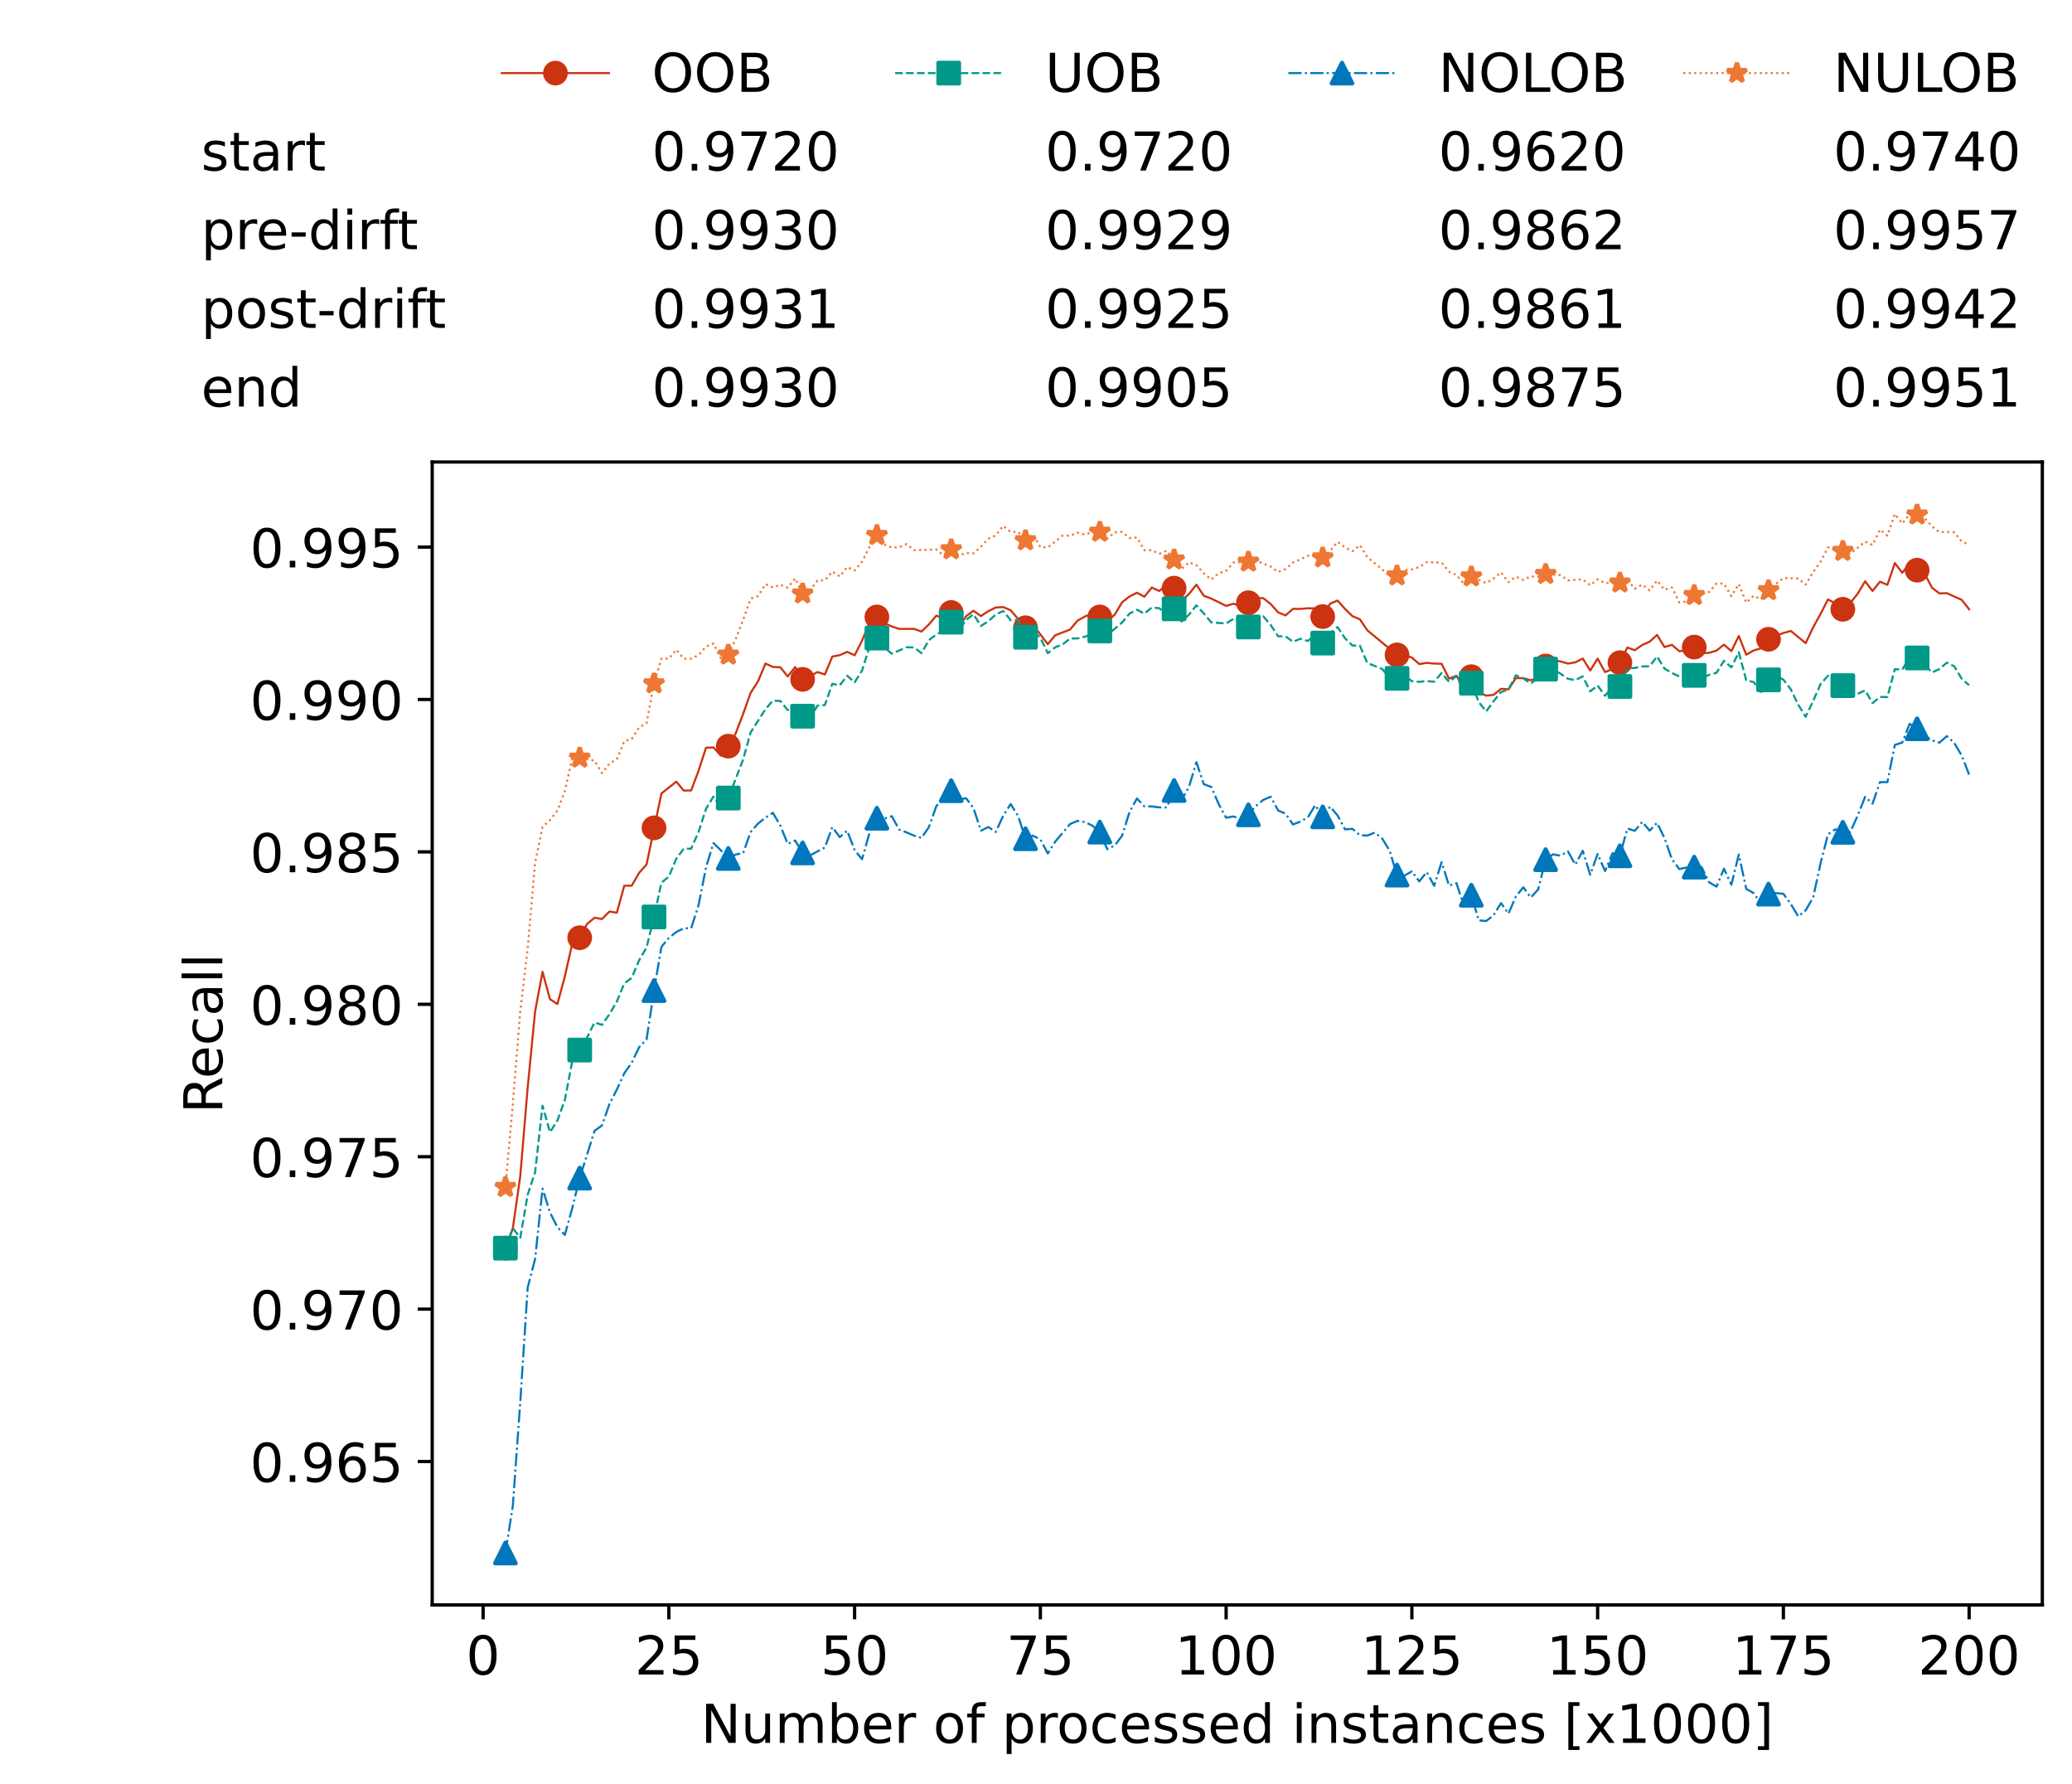 <?xml version="1.0" encoding="utf-8" standalone="no"?>
<!DOCTYPE svg PUBLIC "-//W3C//DTD SVG 1.1//EN"
  "http://www.w3.org/Graphics/SVG/1.1/DTD/svg11.dtd">
<!-- Created with matplotlib (https://matplotlib.org/) -->
<svg height="432.615pt" version="1.1" viewBox="0 0 502.65 432.615" width="502.65pt" xmlns="http://www.w3.org/2000/svg" xmlns:xlink="http://www.w3.org/1999/xlink">
 <defs>
  <style type="text/css">*{stroke-linecap:butt;stroke-linejoin:round;}</style>
 </defs>
 <g id="figure_1">
  <g id="patch_1">
   <path d="M 0 432.615 
L 502.65 432.615 
L 502.65 0 
L 0 0 
z
" style="fill:#ffffff;"/>
  </g>
  <g id="axes_1">
   <g id="patch_2">
    <path d="M 104.85 389.252 
L 495.45 389.252 
L 495.45 112.052 
L 104.85 112.052 
z
" style="fill:#ffffff;"/>
   </g>
   <g id="matplotlib.axis_1">
    <g id="xtick_1">
     <g id="line2d_1">
      <defs>
       <path d="M 0 0 
L 0 3.5 
" id="mae9a135b00" style="stroke:#000000;stroke-width:0.8;"/>
      </defs>
      <g>
       <use style="stroke:#000000;stroke-width:0.8;" x="117.197" xlink:href="#mae9a135b00" y="389.252"/>
      </g>
     </g>
     <g id="text_1">
      <!-- 0 -->
      <g transform="translate(113.061 406.13)scale(0.13 -0.13)">
       <defs>
        <path d="M 31.781 66.406 
Q 24.172 66.406 20.328 58.906 
Q 16.5 51.422 16.5 36.375 
Q 16.5 21.391 20.328 13.891 
Q 24.172 6.391 31.781 6.391 
Q 39.453 6.391 43.281 13.891 
Q 47.125 21.391 47.125 36.375 
Q 47.125 51.422 43.281 58.906 
Q 39.453 66.406 31.781 66.406 
z
M 31.781 74.219 
Q 44.047 74.219 50.516 64.516 
Q 56.984 54.828 56.984 36.375 
Q 56.984 17.969 50.516 8.266 
Q 44.047 -1.422 31.781 -1.422 
Q 19.531 -1.422 13.062 8.266 
Q 6.594 17.969 6.594 36.375 
Q 6.594 54.828 13.062 64.516 
Q 19.531 74.219 31.781 74.219 
z
" id="DejaVuSans-48"/>
       </defs>
       <use xlink:href="#DejaVuSans-48"/>
      </g>
     </g>
    </g>
    <g id="xtick_2">
     <g id="line2d_2">
      <g>
       <use style="stroke:#000000;stroke-width:0.8;" x="162.259" xlink:href="#mae9a135b00" y="389.252"/>
      </g>
     </g>
     <g id="text_2">
      <!-- 25 -->
      <g transform="translate(153.988 406.13)scale(0.13 -0.13)">
       <defs>
        <path d="M 19.188 8.297 
L 53.609 8.297 
L 53.609 0 
L 7.328 0 
L 7.328 8.297 
Q 12.938 14.109 22.625 23.891 
Q 32.328 33.688 34.812 36.531 
Q 39.547 41.844 41.422 45.531 
Q 43.312 49.219 43.312 52.781 
Q 43.312 58.594 39.234 62.25 
Q 35.156 65.922 28.609 65.922 
Q 23.969 65.922 18.812 64.312 
Q 13.672 62.703 7.812 59.422 
L 7.812 69.391 
Q 13.766 71.781 18.938 73 
Q 24.125 74.219 28.422 74.219 
Q 39.75 74.219 46.484 68.547 
Q 53.219 62.891 53.219 53.422 
Q 53.219 48.922 51.531 44.891 
Q 49.859 40.875 45.406 35.406 
Q 44.188 33.984 37.641 27.219 
Q 31.109 20.453 19.188 8.297 
z
" id="DejaVuSans-50"/>
        <path d="M 10.797 72.906 
L 49.516 72.906 
L 49.516 64.594 
L 19.828 64.594 
L 19.828 46.734 
Q 21.969 47.469 24.109 47.828 
Q 26.266 48.188 28.422 48.188 
Q 40.625 48.188 47.75 41.5 
Q 54.891 34.812 54.891 23.391 
Q 54.891 11.625 47.562 5.094 
Q 40.234 -1.422 26.906 -1.422 
Q 22.312 -1.422 17.547 -0.641 
Q 12.797 0.141 7.719 1.703 
L 7.719 11.625 
Q 12.109 9.234 16.797 8.062 
Q 21.484 6.891 26.703 6.891 
Q 35.156 6.891 40.078 11.328 
Q 45.016 15.766 45.016 23.391 
Q 45.016 31 40.078 35.438 
Q 35.156 39.891 26.703 39.891 
Q 22.75 39.891 18.812 39.016 
Q 14.891 38.141 10.797 36.281 
z
" id="DejaVuSans-53"/>
       </defs>
       <use xlink:href="#DejaVuSans-50"/>
       <use x="63.623" xlink:href="#DejaVuSans-53"/>
      </g>
     </g>
    </g>
    <g id="xtick_3">
     <g id="line2d_3">
      <g>
       <use style="stroke:#000000;stroke-width:0.8;" x="207.322" xlink:href="#mae9a135b00" y="389.252"/>
      </g>
     </g>
     <g id="text_3">
      <!-- 50 -->
      <g transform="translate(199.05 406.13)scale(0.13 -0.13)">
       <use xlink:href="#DejaVuSans-53"/>
       <use x="63.623" xlink:href="#DejaVuSans-48"/>
      </g>
     </g>
    </g>
    <g id="xtick_4">
     <g id="line2d_4">
      <g>
       <use style="stroke:#000000;stroke-width:0.8;" x="252.384" xlink:href="#mae9a135b00" y="389.252"/>
      </g>
     </g>
     <g id="text_4">
      <!-- 75 -->
      <g transform="translate(244.113 406.13)scale(0.13 -0.13)">
       <defs>
        <path d="M 8.203 72.906 
L 55.078 72.906 
L 55.078 68.703 
L 28.609 0 
L 18.312 0 
L 43.219 64.594 
L 8.203 64.594 
z
" id="DejaVuSans-55"/>
       </defs>
       <use xlink:href="#DejaVuSans-55"/>
       <use x="63.623" xlink:href="#DejaVuSans-53"/>
      </g>
     </g>
    </g>
    <g id="xtick_5">
     <g id="line2d_5">
      <g>
       <use style="stroke:#000000;stroke-width:0.8;" x="297.446" xlink:href="#mae9a135b00" y="389.252"/>
      </g>
     </g>
     <g id="text_5">
      <!-- 100 -->
      <g transform="translate(285.039 406.13)scale(0.13 -0.13)">
       <defs>
        <path d="M 12.406 8.297 
L 28.516 8.297 
L 28.516 63.922 
L 10.984 60.406 
L 10.984 69.391 
L 28.422 72.906 
L 38.281 72.906 
L 38.281 8.297 
L 54.391 8.297 
L 54.391 0 
L 12.406 0 
z
" id="DejaVuSans-49"/>
       </defs>
       <use xlink:href="#DejaVuSans-49"/>
       <use x="63.623" xlink:href="#DejaVuSans-48"/>
       <use x="127.246" xlink:href="#DejaVuSans-48"/>
      </g>
     </g>
    </g>
    <g id="xtick_6">
     <g id="line2d_6">
      <g>
       <use style="stroke:#000000;stroke-width:0.8;" x="342.509" xlink:href="#mae9a135b00" y="389.252"/>
      </g>
     </g>
     <g id="text_6">
      <!-- 125 -->
      <g transform="translate(330.102 406.13)scale(0.13 -0.13)">
       <use xlink:href="#DejaVuSans-49"/>
       <use x="63.623" xlink:href="#DejaVuSans-50"/>
       <use x="127.246" xlink:href="#DejaVuSans-53"/>
      </g>
     </g>
    </g>
    <g id="xtick_7">
     <g id="line2d_7">
      <g>
       <use style="stroke:#000000;stroke-width:0.8;" x="387.571" xlink:href="#mae9a135b00" y="389.252"/>
      </g>
     </g>
     <g id="text_7">
      <!-- 150 -->
      <g transform="translate(375.164 406.13)scale(0.13 -0.13)">
       <use xlink:href="#DejaVuSans-49"/>
       <use x="63.623" xlink:href="#DejaVuSans-53"/>
       <use x="127.246" xlink:href="#DejaVuSans-48"/>
      </g>
     </g>
    </g>
    <g id="xtick_8">
     <g id="line2d_8">
      <g>
       <use style="stroke:#000000;stroke-width:0.8;" x="432.633" xlink:href="#mae9a135b00" y="389.252"/>
      </g>
     </g>
     <g id="text_8">
      <!-- 175 -->
      <g transform="translate(420.226 406.13)scale(0.13 -0.13)">
       <use xlink:href="#DejaVuSans-49"/>
       <use x="63.623" xlink:href="#DejaVuSans-55"/>
       <use x="127.246" xlink:href="#DejaVuSans-53"/>
      </g>
     </g>
    </g>
    <g id="xtick_9">
     <g id="line2d_9">
      <g>
       <use style="stroke:#000000;stroke-width:0.8;" x="477.695" xlink:href="#mae9a135b00" y="389.252"/>
      </g>
     </g>
     <g id="text_9">
      <!-- 200 -->
      <g transform="translate(465.289 406.13)scale(0.13 -0.13)">
       <use xlink:href="#DejaVuSans-50"/>
       <use x="63.623" xlink:href="#DejaVuSans-48"/>
       <use x="127.246" xlink:href="#DejaVuSans-48"/>
      </g>
     </g>
    </g>
    <g id="text_10">
     <!-- Number of processed instances [x1000] -->
     <g transform="translate(170.025 422.711)scale(0.13 -0.13)">
      <defs>
       <path d="M 9.812 72.906 
L 23.094 72.906 
L 55.422 11.922 
L 55.422 72.906 
L 64.984 72.906 
L 64.984 0 
L 51.703 0 
L 19.391 60.984 
L 19.391 0 
L 9.812 0 
z
" id="DejaVuSans-78"/>
       <path d="M 8.5 21.578 
L 8.5 54.688 
L 17.484 54.688 
L 17.484 21.922 
Q 17.484 14.156 20.5 10.266 
Q 23.531 6.391 29.594 6.391 
Q 36.859 6.391 41.078 11.031 
Q 45.312 15.672 45.312 23.688 
L 45.312 54.688 
L 54.297 54.688 
L 54.297 0 
L 45.312 0 
L 45.312 8.406 
Q 42.047 3.422 37.719 1 
Q 33.406 -1.422 27.688 -1.422 
Q 18.266 -1.422 13.375 4.438 
Q 8.5 10.297 8.5 21.578 
z
M 31.109 56 
z
" id="DejaVuSans-117"/>
       <path d="M 52 44.188 
Q 55.375 50.25 60.062 53.125 
Q 64.75 56 71.094 56 
Q 79.641 56 84.281 50.016 
Q 88.922 44.047 88.922 33.016 
L 88.922 0 
L 79.891 0 
L 79.891 32.719 
Q 79.891 40.578 77.094 44.375 
Q 74.312 48.188 68.609 48.188 
Q 61.625 48.188 57.562 43.547 
Q 53.516 38.922 53.516 30.906 
L 53.516 0 
L 44.484 0 
L 44.484 32.719 
Q 44.484 40.625 41.703 44.406 
Q 38.922 48.188 33.109 48.188 
Q 26.219 48.188 22.156 43.531 
Q 18.109 38.875 18.109 30.906 
L 18.109 0 
L 9.078 0 
L 9.078 54.688 
L 18.109 54.688 
L 18.109 46.188 
Q 21.188 51.219 25.484 53.609 
Q 29.781 56 35.688 56 
Q 41.656 56 45.828 52.969 
Q 50 49.953 52 44.188 
z
" id="DejaVuSans-109"/>
       <path d="M 48.688 27.297 
Q 48.688 37.203 44.609 42.844 
Q 40.531 48.484 33.406 48.484 
Q 26.266 48.484 22.188 42.844 
Q 18.109 37.203 18.109 27.297 
Q 18.109 17.391 22.188 11.75 
Q 26.266 6.109 33.406 6.109 
Q 40.531 6.109 44.609 11.75 
Q 48.688 17.391 48.688 27.297 
z
M 18.109 46.391 
Q 20.953 51.266 25.266 53.625 
Q 29.594 56 35.594 56 
Q 45.562 56 51.781 48.094 
Q 58.016 40.188 58.016 27.297 
Q 58.016 14.406 51.781 6.484 
Q 45.562 -1.422 35.594 -1.422 
Q 29.594 -1.422 25.266 0.953 
Q 20.953 3.328 18.109 8.203 
L 18.109 0 
L 9.078 0 
L 9.078 75.984 
L 18.109 75.984 
z
" id="DejaVuSans-98"/>
       <path d="M 56.203 29.594 
L 56.203 25.203 
L 14.891 25.203 
Q 15.484 15.922 20.484 11.062 
Q 25.484 6.203 34.422 6.203 
Q 39.594 6.203 44.453 7.469 
Q 49.312 8.734 54.109 11.281 
L 54.109 2.781 
Q 49.266 0.734 44.188 -0.344 
Q 39.109 -1.422 33.891 -1.422 
Q 20.797 -1.422 13.156 6.188 
Q 5.516 13.812 5.516 26.812 
Q 5.516 40.234 12.766 48.109 
Q 20.016 56 32.328 56 
Q 43.359 56 49.781 48.891 
Q 56.203 41.797 56.203 29.594 
z
M 47.219 32.234 
Q 47.125 39.594 43.094 43.984 
Q 39.062 48.391 32.422 48.391 
Q 24.906 48.391 20.391 44.141 
Q 15.875 39.891 15.188 32.172 
z
" id="DejaVuSans-101"/>
       <path d="M 41.109 46.297 
Q 39.594 47.172 37.812 47.578 
Q 36.031 48 33.891 48 
Q 26.266 48 22.188 43.047 
Q 18.109 38.094 18.109 28.812 
L 18.109 0 
L 9.078 0 
L 9.078 54.688 
L 18.109 54.688 
L 18.109 46.188 
Q 20.953 51.172 25.484 53.578 
Q 30.031 56 36.531 56 
Q 37.453 56 38.578 55.875 
Q 39.703 55.766 41.062 55.516 
z
" id="DejaVuSans-114"/>
       <path id="DejaVuSans-32"/>
       <path d="M 30.609 48.391 
Q 23.391 48.391 19.188 42.75 
Q 14.984 37.109 14.984 27.297 
Q 14.984 17.484 19.156 11.844 
Q 23.344 6.203 30.609 6.203 
Q 37.797 6.203 41.984 11.859 
Q 46.188 17.531 46.188 27.297 
Q 46.188 37.016 41.984 42.703 
Q 37.797 48.391 30.609 48.391 
z
M 30.609 56 
Q 42.328 56 49.016 48.375 
Q 55.719 40.766 55.719 27.297 
Q 55.719 13.875 49.016 6.219 
Q 42.328 -1.422 30.609 -1.422 
Q 18.844 -1.422 12.172 6.219 
Q 5.516 13.875 5.516 27.297 
Q 5.516 40.766 12.172 48.375 
Q 18.844 56 30.609 56 
z
" id="DejaVuSans-111"/>
       <path d="M 37.109 75.984 
L 37.109 68.5 
L 28.516 68.5 
Q 23.688 68.5 21.797 66.547 
Q 19.922 64.594 19.922 59.516 
L 19.922 54.688 
L 34.719 54.688 
L 34.719 47.703 
L 19.922 47.703 
L 19.922 0 
L 10.891 0 
L 10.891 47.703 
L 2.297 47.703 
L 2.297 54.688 
L 10.891 54.688 
L 10.891 58.5 
Q 10.891 67.625 15.141 71.797 
Q 19.391 75.984 28.609 75.984 
z
" id="DejaVuSans-102"/>
       <path d="M 18.109 8.203 
L 18.109 -20.797 
L 9.078 -20.797 
L 9.078 54.688 
L 18.109 54.688 
L 18.109 46.391 
Q 20.953 51.266 25.266 53.625 
Q 29.594 56 35.594 56 
Q 45.562 56 51.781 48.094 
Q 58.016 40.188 58.016 27.297 
Q 58.016 14.406 51.781 6.484 
Q 45.562 -1.422 35.594 -1.422 
Q 29.594 -1.422 25.266 0.953 
Q 20.953 3.328 18.109 8.203 
z
M 48.688 27.297 
Q 48.688 37.203 44.609 42.844 
Q 40.531 48.484 33.406 48.484 
Q 26.266 48.484 22.188 42.844 
Q 18.109 37.203 18.109 27.297 
Q 18.109 17.391 22.188 11.75 
Q 26.266 6.109 33.406 6.109 
Q 40.531 6.109 44.609 11.75 
Q 48.688 17.391 48.688 27.297 
z
" id="DejaVuSans-112"/>
       <path d="M 48.781 52.594 
L 48.781 44.188 
Q 44.969 46.297 41.141 47.344 
Q 37.312 48.391 33.406 48.391 
Q 24.656 48.391 19.812 42.844 
Q 14.984 37.312 14.984 27.297 
Q 14.984 17.281 19.812 11.734 
Q 24.656 6.203 33.406 6.203 
Q 37.312 6.203 41.141 7.25 
Q 44.969 8.297 48.781 10.406 
L 48.781 2.094 
Q 45.016 0.344 40.984 -0.531 
Q 36.969 -1.422 32.422 -1.422 
Q 20.062 -1.422 12.781 6.344 
Q 5.516 14.109 5.516 27.297 
Q 5.516 40.672 12.859 48.328 
Q 20.219 56 33.016 56 
Q 37.156 56 41.109 55.141 
Q 45.062 54.297 48.781 52.594 
z
" id="DejaVuSans-99"/>
       <path d="M 44.281 53.078 
L 44.281 44.578 
Q 40.484 46.531 36.375 47.5 
Q 32.281 48.484 27.875 48.484 
Q 21.188 48.484 17.844 46.438 
Q 14.5 44.391 14.5 40.281 
Q 14.5 37.156 16.891 35.375 
Q 19.281 33.594 26.516 31.984 
L 29.594 31.297 
Q 39.156 29.25 43.188 25.516 
Q 47.219 21.781 47.219 15.094 
Q 47.219 7.469 41.188 3.016 
Q 35.156 -1.422 24.609 -1.422 
Q 20.219 -1.422 15.453 -0.562 
Q 10.688 0.297 5.422 2 
L 5.422 11.281 
Q 10.406 8.688 15.234 7.391 
Q 20.062 6.109 24.812 6.109 
Q 31.156 6.109 34.562 8.281 
Q 37.984 10.453 37.984 14.406 
Q 37.984 18.062 35.516 20.016 
Q 33.062 21.969 24.703 23.781 
L 21.578 24.516 
Q 13.234 26.266 9.516 29.906 
Q 5.812 33.547 5.812 39.891 
Q 5.812 47.609 11.281 51.797 
Q 16.75 56 26.812 56 
Q 31.781 56 36.172 55.266 
Q 40.578 54.547 44.281 53.078 
z
" id="DejaVuSans-115"/>
       <path d="M 45.406 46.391 
L 45.406 75.984 
L 54.391 75.984 
L 54.391 0 
L 45.406 0 
L 45.406 8.203 
Q 42.578 3.328 38.25 0.953 
Q 33.938 -1.422 27.875 -1.422 
Q 17.969 -1.422 11.734 6.484 
Q 5.516 14.406 5.516 27.297 
Q 5.516 40.188 11.734 48.094 
Q 17.969 56 27.875 56 
Q 33.938 56 38.25 53.625 
Q 42.578 51.266 45.406 46.391 
z
M 14.797 27.297 
Q 14.797 17.391 18.875 11.75 
Q 22.953 6.109 30.078 6.109 
Q 37.203 6.109 41.297 11.75 
Q 45.406 17.391 45.406 27.297 
Q 45.406 37.203 41.297 42.844 
Q 37.203 48.484 30.078 48.484 
Q 22.953 48.484 18.875 42.844 
Q 14.797 37.203 14.797 27.297 
z
" id="DejaVuSans-100"/>
       <path d="M 9.422 54.688 
L 18.406 54.688 
L 18.406 0 
L 9.422 0 
z
M 9.422 75.984 
L 18.406 75.984 
L 18.406 64.594 
L 9.422 64.594 
z
" id="DejaVuSans-105"/>
       <path d="M 54.891 33.016 
L 54.891 0 
L 45.906 0 
L 45.906 32.719 
Q 45.906 40.484 42.875 44.328 
Q 39.844 48.188 33.797 48.188 
Q 26.516 48.188 22.312 43.547 
Q 18.109 38.922 18.109 30.906 
L 18.109 0 
L 9.078 0 
L 9.078 54.688 
L 18.109 54.688 
L 18.109 46.188 
Q 21.344 51.125 25.703 53.562 
Q 30.078 56 35.797 56 
Q 45.219 56 50.047 50.172 
Q 54.891 44.344 54.891 33.016 
z
" id="DejaVuSans-110"/>
       <path d="M 18.312 70.219 
L 18.312 54.688 
L 36.812 54.688 
L 36.812 47.703 
L 18.312 47.703 
L 18.312 18.016 
Q 18.312 11.328 20.141 9.422 
Q 21.969 7.516 27.594 7.516 
L 36.812 7.516 
L 36.812 0 
L 27.594 0 
Q 17.188 0 13.234 3.875 
Q 9.281 7.766 9.281 18.016 
L 9.281 47.703 
L 2.688 47.703 
L 2.688 54.688 
L 9.281 54.688 
L 9.281 70.219 
z
" id="DejaVuSans-116"/>
       <path d="M 34.281 27.484 
Q 23.391 27.484 19.188 25 
Q 14.984 22.516 14.984 16.5 
Q 14.984 11.719 18.141 8.906 
Q 21.297 6.109 26.703 6.109 
Q 34.188 6.109 38.703 11.406 
Q 43.219 16.703 43.219 25.484 
L 43.219 27.484 
z
M 52.203 31.203 
L 52.203 0 
L 43.219 0 
L 43.219 8.297 
Q 40.141 3.328 35.547 0.953 
Q 30.953 -1.422 24.312 -1.422 
Q 15.922 -1.422 10.953 3.297 
Q 6 8.016 6 15.922 
Q 6 25.141 12.172 29.828 
Q 18.359 34.516 30.609 34.516 
L 43.219 34.516 
L 43.219 35.406 
Q 43.219 41.609 39.141 45 
Q 35.062 48.391 27.688 48.391 
Q 23 48.391 18.547 47.266 
Q 14.109 46.141 10.016 43.891 
L 10.016 52.203 
Q 14.938 54.109 19.578 55.047 
Q 24.219 56 28.609 56 
Q 40.484 56 46.344 49.844 
Q 52.203 43.703 52.203 31.203 
z
" id="DejaVuSans-97"/>
       <path d="M 8.594 75.984 
L 29.297 75.984 
L 29.297 69 
L 17.578 69 
L 17.578 -6.203 
L 29.297 -6.203 
L 29.297 -13.188 
L 8.594 -13.188 
z
" id="DejaVuSans-91"/>
       <path d="M 54.891 54.688 
L 35.109 28.078 
L 55.906 0 
L 45.312 0 
L 29.391 21.484 
L 13.484 0 
L 2.875 0 
L 24.125 28.609 
L 4.688 54.688 
L 15.281 54.688 
L 29.781 35.203 
L 44.281 54.688 
z
" id="DejaVuSans-120"/>
       <path d="M 30.422 75.984 
L 30.422 -13.188 
L 9.719 -13.188 
L 9.719 -6.203 
L 21.391 -6.203 
L 21.391 69 
L 9.719 69 
L 9.719 75.984 
z
" id="DejaVuSans-93"/>
      </defs>
      <use xlink:href="#DejaVuSans-78"/>
      <use x="74.805" xlink:href="#DejaVuSans-117"/>
      <use x="138.184" xlink:href="#DejaVuSans-109"/>
      <use x="235.596" xlink:href="#DejaVuSans-98"/>
      <use x="299.072" xlink:href="#DejaVuSans-101"/>
      <use x="360.596" xlink:href="#DejaVuSans-114"/>
      <use x="401.709" xlink:href="#DejaVuSans-32"/>
      <use x="433.496" xlink:href="#DejaVuSans-111"/>
      <use x="494.678" xlink:href="#DejaVuSans-102"/>
      <use x="529.883" xlink:href="#DejaVuSans-32"/>
      <use x="561.67" xlink:href="#DejaVuSans-112"/>
      <use x="625.146" xlink:href="#DejaVuSans-114"/>
      <use x="664.01" xlink:href="#DejaVuSans-111"/>
      <use x="725.191" xlink:href="#DejaVuSans-99"/>
      <use x="780.172" xlink:href="#DejaVuSans-101"/>
      <use x="841.695" xlink:href="#DejaVuSans-115"/>
      <use x="893.795" xlink:href="#DejaVuSans-115"/>
      <use x="945.895" xlink:href="#DejaVuSans-101"/>
      <use x="1007.418" xlink:href="#DejaVuSans-100"/>
      <use x="1070.895" xlink:href="#DejaVuSans-32"/>
      <use x="1102.682" xlink:href="#DejaVuSans-105"/>
      <use x="1130.465" xlink:href="#DejaVuSans-110"/>
      <use x="1193.844" xlink:href="#DejaVuSans-115"/>
      <use x="1245.943" xlink:href="#DejaVuSans-116"/>
      <use x="1285.152" xlink:href="#DejaVuSans-97"/>
      <use x="1346.432" xlink:href="#DejaVuSans-110"/>
      <use x="1409.811" xlink:href="#DejaVuSans-99"/>
      <use x="1464.791" xlink:href="#DejaVuSans-101"/>
      <use x="1526.314" xlink:href="#DejaVuSans-115"/>
      <use x="1578.414" xlink:href="#DejaVuSans-32"/>
      <use x="1610.201" xlink:href="#DejaVuSans-91"/>
      <use x="1649.215" xlink:href="#DejaVuSans-120"/>
      <use x="1708.395" xlink:href="#DejaVuSans-49"/>
      <use x="1772.018" xlink:href="#DejaVuSans-48"/>
      <use x="1835.641" xlink:href="#DejaVuSans-48"/>
      <use x="1899.264" xlink:href="#DejaVuSans-48"/>
      <use x="1962.887" xlink:href="#DejaVuSans-93"/>
     </g>
    </g>
   </g>
   <g id="matplotlib.axis_2">
    <g id="ytick_1">
     <g id="line2d_10">
      <defs>
       <path d="M 0 0 
L -3.5 0 
" id="m67bbb0e1a1" style="stroke:#000000;stroke-width:0.8;"/>
      </defs>
      <g>
       <use style="stroke:#000000;stroke-width:0.8;" x="104.85" xlink:href="#m67bbb0e1a1" y="354.473"/>
      </g>
     </g>
     <g id="text_11">
      <!-- 0.965 -->
      <g transform="translate(60.633 359.412)scale(0.13 -0.13)">
       <defs>
        <path d="M 10.688 12.406 
L 21 12.406 
L 21 0 
L 10.688 0 
z
" id="DejaVuSans-46"/>
        <path d="M 10.984 1.516 
L 10.984 10.5 
Q 14.703 8.734 18.5 7.812 
Q 22.312 6.891 25.984 6.891 
Q 35.75 6.891 40.891 13.453 
Q 46.047 20.016 46.781 33.406 
Q 43.953 29.203 39.594 26.953 
Q 35.25 24.703 29.984 24.703 
Q 19.047 24.703 12.672 31.312 
Q 6.297 37.938 6.297 49.422 
Q 6.297 60.641 12.938 67.422 
Q 19.578 74.219 30.609 74.219 
Q 43.266 74.219 49.922 64.516 
Q 56.594 54.828 56.594 36.375 
Q 56.594 19.141 48.406 8.859 
Q 40.234 -1.422 26.422 -1.422 
Q 22.703 -1.422 18.891 -0.688 
Q 15.094 0.047 10.984 1.516 
z
M 30.609 32.422 
Q 37.25 32.422 41.125 36.953 
Q 45.016 41.5 45.016 49.422 
Q 45.016 57.281 41.125 61.844 
Q 37.25 66.406 30.609 66.406 
Q 23.969 66.406 20.094 61.844 
Q 16.219 57.281 16.219 49.422 
Q 16.219 41.5 20.094 36.953 
Q 23.969 32.422 30.609 32.422 
z
" id="DejaVuSans-57"/>
        <path d="M 33.016 40.375 
Q 26.375 40.375 22.484 35.828 
Q 18.609 31.297 18.609 23.391 
Q 18.609 15.531 22.484 10.953 
Q 26.375 6.391 33.016 6.391 
Q 39.656 6.391 43.531 10.953 
Q 47.406 15.531 47.406 23.391 
Q 47.406 31.297 43.531 35.828 
Q 39.656 40.375 33.016 40.375 
z
M 52.594 71.297 
L 52.594 62.312 
Q 48.875 64.062 45.094 64.984 
Q 41.312 65.922 37.594 65.922 
Q 27.828 65.922 22.672 59.328 
Q 17.531 52.734 16.797 39.406 
Q 19.672 43.656 24.016 45.922 
Q 28.375 48.188 33.594 48.188 
Q 44.578 48.188 50.953 41.516 
Q 57.328 34.859 57.328 23.391 
Q 57.328 12.156 50.688 5.359 
Q 44.047 -1.422 33.016 -1.422 
Q 20.359 -1.422 13.672 8.266 
Q 6.984 17.969 6.984 36.375 
Q 6.984 53.656 15.188 63.938 
Q 23.391 74.219 37.203 74.219 
Q 40.922 74.219 44.703 73.484 
Q 48.484 72.75 52.594 71.297 
z
" id="DejaVuSans-54"/>
       </defs>
       <use xlink:href="#DejaVuSans-48"/>
       <use x="63.623" xlink:href="#DejaVuSans-46"/>
       <use x="95.41" xlink:href="#DejaVuSans-57"/>
       <use x="159.033" xlink:href="#DejaVuSans-54"/>
       <use x="222.656" xlink:href="#DejaVuSans-53"/>
      </g>
     </g>
    </g>
    <g id="ytick_2">
     <g id="line2d_11">
      <g>
       <use style="stroke:#000000;stroke-width:0.8;" x="104.85" xlink:href="#m67bbb0e1a1" y="317.508"/>
      </g>
     </g>
     <g id="text_12">
      <!-- 0.970 -->
      <g transform="translate(60.633 322.447)scale(0.13 -0.13)">
       <use xlink:href="#DejaVuSans-48"/>
       <use x="63.623" xlink:href="#DejaVuSans-46"/>
       <use x="95.41" xlink:href="#DejaVuSans-57"/>
       <use x="159.033" xlink:href="#DejaVuSans-55"/>
       <use x="222.656" xlink:href="#DejaVuSans-48"/>
      </g>
     </g>
    </g>
    <g id="ytick_3">
     <g id="line2d_12">
      <g>
       <use style="stroke:#000000;stroke-width:0.8;" x="104.85" xlink:href="#m67bbb0e1a1" y="280.542"/>
      </g>
     </g>
     <g id="text_13">
      <!-- 0.975 -->
      <g transform="translate(60.633 285.481)scale(0.13 -0.13)">
       <use xlink:href="#DejaVuSans-48"/>
       <use x="63.623" xlink:href="#DejaVuSans-46"/>
       <use x="95.41" xlink:href="#DejaVuSans-57"/>
       <use x="159.033" xlink:href="#DejaVuSans-55"/>
       <use x="222.656" xlink:href="#DejaVuSans-53"/>
      </g>
     </g>
    </g>
    <g id="ytick_4">
     <g id="line2d_13">
      <g>
       <use style="stroke:#000000;stroke-width:0.8;" x="104.85" xlink:href="#m67bbb0e1a1" y="243.577"/>
      </g>
     </g>
     <g id="text_14">
      <!-- 0.980 -->
      <g transform="translate(60.633 248.516)scale(0.13 -0.13)">
       <defs>
        <path d="M 31.781 34.625 
Q 24.75 34.625 20.719 30.859 
Q 16.703 27.094 16.703 20.516 
Q 16.703 13.922 20.719 10.156 
Q 24.75 6.391 31.781 6.391 
Q 38.812 6.391 42.859 10.172 
Q 46.922 13.969 46.922 20.516 
Q 46.922 27.094 42.891 30.859 
Q 38.875 34.625 31.781 34.625 
z
M 21.922 38.812 
Q 15.578 40.375 12.031 44.719 
Q 8.5 49.078 8.5 55.328 
Q 8.5 64.062 14.719 69.141 
Q 20.953 74.219 31.781 74.219 
Q 42.672 74.219 48.875 69.141 
Q 55.078 64.062 55.078 55.328 
Q 55.078 49.078 51.531 44.719 
Q 48 40.375 41.703 38.812 
Q 48.828 37.156 52.797 32.312 
Q 56.781 27.484 56.781 20.516 
Q 56.781 9.906 50.312 4.234 
Q 43.844 -1.422 31.781 -1.422 
Q 19.734 -1.422 13.25 4.234 
Q 6.781 9.906 6.781 20.516 
Q 6.781 27.484 10.781 32.312 
Q 14.797 37.156 21.922 38.812 
z
M 18.312 54.391 
Q 18.312 48.734 21.844 45.562 
Q 25.391 42.391 31.781 42.391 
Q 38.141 42.391 41.719 45.562 
Q 45.312 48.734 45.312 54.391 
Q 45.312 60.062 41.719 63.234 
Q 38.141 66.406 31.781 66.406 
Q 25.391 66.406 21.844 63.234 
Q 18.312 60.062 18.312 54.391 
z
" id="DejaVuSans-56"/>
       </defs>
       <use xlink:href="#DejaVuSans-48"/>
       <use x="63.623" xlink:href="#DejaVuSans-46"/>
       <use x="95.41" xlink:href="#DejaVuSans-57"/>
       <use x="159.033" xlink:href="#DejaVuSans-56"/>
       <use x="222.656" xlink:href="#DejaVuSans-48"/>
      </g>
     </g>
    </g>
    <g id="ytick_5">
     <g id="line2d_14">
      <g>
       <use style="stroke:#000000;stroke-width:0.8;" x="104.85" xlink:href="#m67bbb0e1a1" y="206.612"/>
      </g>
     </g>
     <g id="text_15">
      <!-- 0.985 -->
      <g transform="translate(60.633 211.551)scale(0.13 -0.13)">
       <use xlink:href="#DejaVuSans-48"/>
       <use x="63.623" xlink:href="#DejaVuSans-46"/>
       <use x="95.41" xlink:href="#DejaVuSans-57"/>
       <use x="159.033" xlink:href="#DejaVuSans-56"/>
       <use x="222.656" xlink:href="#DejaVuSans-53"/>
      </g>
     </g>
    </g>
    <g id="ytick_6">
     <g id="line2d_15">
      <g>
       <use style="stroke:#000000;stroke-width:0.8;" x="104.85" xlink:href="#m67bbb0e1a1" y="169.647"/>
      </g>
     </g>
     <g id="text_16">
      <!-- 0.990 -->
      <g transform="translate(60.633 174.586)scale(0.13 -0.13)">
       <use xlink:href="#DejaVuSans-48"/>
       <use x="63.623" xlink:href="#DejaVuSans-46"/>
       <use x="95.41" xlink:href="#DejaVuSans-57"/>
       <use x="159.033" xlink:href="#DejaVuSans-57"/>
       <use x="222.656" xlink:href="#DejaVuSans-48"/>
      </g>
     </g>
    </g>
    <g id="ytick_7">
     <g id="line2d_16">
      <g>
       <use style="stroke:#000000;stroke-width:0.8;" x="104.85" xlink:href="#m67bbb0e1a1" y="132.682"/>
      </g>
     </g>
     <g id="text_17">
      <!-- 0.995 -->
      <g transform="translate(60.633 137.621)scale(0.13 -0.13)">
       <use xlink:href="#DejaVuSans-48"/>
       <use x="63.623" xlink:href="#DejaVuSans-46"/>
       <use x="95.41" xlink:href="#DejaVuSans-57"/>
       <use x="159.033" xlink:href="#DejaVuSans-57"/>
       <use x="222.656" xlink:href="#DejaVuSans-53"/>
      </g>
     </g>
    </g>
    <g id="text_18">
     <!-- Recall -->
     <g transform="translate(53.93 270.044)rotate(-90)scale(0.13 -0.13)">
      <defs>
       <path d="M 44.391 34.188 
Q 47.562 33.109 50.562 29.594 
Q 53.562 26.078 56.594 19.922 
L 66.609 0 
L 56 0 
L 46.688 18.703 
Q 43.062 26.031 39.672 28.422 
Q 36.281 30.812 30.422 30.812 
L 19.672 30.812 
L 19.672 0 
L 9.812 0 
L 9.812 72.906 
L 32.078 72.906 
Q 44.578 72.906 50.734 67.672 
Q 56.891 62.453 56.891 51.906 
Q 56.891 45.016 53.688 40.469 
Q 50.484 35.938 44.391 34.188 
z
M 19.672 64.797 
L 19.672 38.922 
L 32.078 38.922 
Q 39.203 38.922 42.844 42.219 
Q 46.484 45.516 46.484 51.906 
Q 46.484 58.297 42.844 61.547 
Q 39.203 64.797 32.078 64.797 
z
" id="DejaVuSans-82"/>
       <path d="M 9.422 75.984 
L 18.406 75.984 
L 18.406 0 
L 9.422 0 
z
" id="DejaVuSans-108"/>
      </defs>
      <use xlink:href="#DejaVuSans-82"/>
      <use x="64.982" xlink:href="#DejaVuSans-101"/>
      <use x="126.506" xlink:href="#DejaVuSans-99"/>
      <use x="181.486" xlink:href="#DejaVuSans-97"/>
      <use x="242.766" xlink:href="#DejaVuSans-108"/>
      <use x="270.549" xlink:href="#DejaVuSans-108"/>
     </g>
    </g>
   </g>
   <g id="line2d_17"/>
   <g id="line2d_18"/>
   <g id="line2d_19"/>
   <g id="line2d_20"/>
   <g id="line2d_21"/>
   <g id="line2d_22">
    <path clip-path="url(#p9b8d6aa6b3)" d="M 122.605 302.722 
L 124.407 297.894 
L 126.21 285.265 
L 128.012 263.753 
L 129.815 245.296 
L 131.617 235.704 
L 133.419 242.331 
L 135.222 243.516 
L 137.024 236.815 
L 138.827 228.866 
L 140.629 227.43 
L 142.432 224.075 
L 144.234 222.582 
L 146.037 222.895 
L 147.839 221.077 
L 149.642 221.364 
L 151.444 214.824 
L 153.247 214.805 
L 155.049 211.694 
L 156.852 209.667 
L 160.457 192.453 
L 164.062 189.574 
L 165.864 191.737 
L 167.667 191.718 
L 169.469 186.934 
L 171.272 181.348 
L 173.074 181.271 
L 174.877 183.265 
L 176.679 180.965 
L 178.482 177.859 
L 180.284 173.138 
L 182.087 168.052 
L 183.889 165.248 
L 185.692 160.929 
L 187.494 161.755 
L 189.297 161.84 
L 191.099 164.058 
L 192.902 161.776 
L 194.704 164.766 
L 196.507 163.962 
L 198.309 162.998 
L 200.112 163.573 
L 201.914 159.233 
L 203.717 158.9 
L 205.519 158.09 
L 207.322 158.94 
L 209.124 155.37 
L 210.927 151.069 
L 212.729 149.638 
L 214.532 151.164 
L 216.334 151.934 
L 218.137 152.528 
L 221.742 152.524 
L 223.544 153.179 
L 225.347 151.438 
L 227.149 149.308 
L 228.952 150.022 
L 230.754 148.546 
L 232.557 152.16 
L 234.359 149.455 
L 236.162 148.125 
L 237.964 149.413 
L 239.767 148.226 
L 241.569 147.332 
L 243.372 147.24 
L 245.174 147.991 
L 248.779 152.252 
L 250.581 151.513 
L 254.186 156.234 
L 255.989 154.076 
L 259.594 152.687 
L 261.396 150.525 
L 263.199 149.515 
L 265.001 148.832 
L 266.804 149.632 
L 268.606 150.649 
L 270.409 149.08 
L 272.211 146.087 
L 274.014 144.657 
L 275.816 143.766 
L 277.619 144.721 
L 279.421 142.493 
L 281.224 143.349 
L 283.026 141.876 
L 284.829 142.644 
L 286.631 145.714 
L 288.434 144.059 
L 290.236 141.794 
L 292.039 144.492 
L 293.841 145.178 
L 297.446 146.954 
L 299.249 146.417 
L 301.051 147.096 
L 302.854 146.18 
L 304.656 145.055 
L 306.459 145.071 
L 308.261 146.493 
L 310.064 148.517 
L 311.866 149.263 
L 313.669 147.663 
L 315.471 147.68 
L 317.274 147.528 
L 319.076 147.547 
L 320.879 149.545 
L 322.681 146.4 
L 324.484 145.653 
L 326.286 147.676 
L 328.089 149.431 
L 329.891 150.205 
L 331.694 152.863 
L 338.904 158.835 
L 340.706 158.917 
L 342.509 159.477 
L 344.311 161.061 
L 346.114 160.767 
L 347.916 160.938 
L 349.719 160.991 
L 351.521 164.576 
L 353.324 163.902 
L 355.126 166.666 
L 356.928 164.119 
L 358.731 167.914 
L 360.533 168.723 
L 362.336 168.514 
L 364.138 167.059 
L 365.941 167.185 
L 367.743 164.461 
L 369.546 164.479 
L 371.348 164.994 
L 373.151 164.405 
L 374.953 161.524 
L 376.756 160.16 
L 378.558 160.41 
L 380.361 160.945 
L 382.163 160.632 
L 383.966 159.72 
L 385.768 162.624 
L 387.571 159.754 
L 389.373 163.004 
L 391.176 162.251 
L 392.978 160.724 
L 394.781 157.045 
L 396.583 157.698 
L 398.386 156.432 
L 400.188 155.633 
L 401.991 153.99 
L 403.793 156.931 
L 405.596 156.406 
L 407.398 157.946 
L 409.201 157.706 
L 411.003 156.94 
L 412.806 158.416 
L 414.608 158.339 
L 416.411 157.797 
L 418.213 156.345 
L 420.016 157.919 
L 421.818 154.248 
L 423.621 158.792 
L 425.423 157.752 
L 427.226 157.242 
L 429.028 155.051 
L 430.831 154.191 
L 432.633 153.534 
L 434.436 153.021 
L 438.041 155.987 
L 439.843 152.185 
L 441.646 148.911 
L 443.448 145.391 
L 445.251 146.303 
L 447.053 147.775 
L 448.856 146.259 
L 450.658 143.987 
L 452.461 140.987 
L 454.263 143.324 
L 456.066 141.084 
L 457.868 141.833 
L 459.671 136.563 
L 461.473 138.929 
L 463.276 136.654 
L 465.078 138.286 
L 466.881 139.09 
L 468.683 142.534 
L 470.485 143.918 
L 472.288 143.86 
L 475.893 145.482 
L 477.695 147.77 
L 477.695 147.77 
" style="fill:none;stroke:#cc3311;stroke-linecap:square;stroke-width:0.5;"/>
    <defs>
     <path d="M 0 2.5 
C 0.663 2.5 1.299 2.237 1.768 1.768 
C 2.237 1.299 2.5 0.663 2.5 0 
C 2.5 -0.663 2.237 -1.299 1.768 -1.768 
C 1.299 -2.237 0.663 -2.5 0 -2.5 
C -0.663 -2.5 -1.299 -2.237 -1.768 -1.768 
C -2.237 -1.299 -2.5 -0.663 -2.5 0 
C -2.5 0.663 -2.237 1.299 -1.768 1.768 
C -1.299 2.237 -0.663 2.5 0 2.5 
z
" id="mfedf475b04" style="stroke:#cc3311;"/>
    </defs>
    <g clip-path="url(#p9b8d6aa6b3)">
     <use style="fill:#cc3311;stroke:#cc3311;" x="122.605" xlink:href="#mfedf475b04" y="302.722"/>
     <use style="fill:#cc3311;stroke:#cc3311;" x="140.629" xlink:href="#mfedf475b04" y="227.43"/>
     <use style="fill:#cc3311;stroke:#cc3311;" x="158.654" xlink:href="#mfedf475b04" y="200.79"/>
     <use style="fill:#cc3311;stroke:#cc3311;" x="176.679" xlink:href="#mfedf475b04" y="180.965"/>
     <use style="fill:#cc3311;stroke:#cc3311;" x="194.704" xlink:href="#mfedf475b04" y="164.766"/>
     <use style="fill:#cc3311;stroke:#cc3311;" x="212.729" xlink:href="#mfedf475b04" y="149.638"/>
     <use style="fill:#cc3311;stroke:#cc3311;" x="230.754" xlink:href="#mfedf475b04" y="148.546"/>
     <use style="fill:#cc3311;stroke:#cc3311;" x="248.779" xlink:href="#mfedf475b04" y="152.252"/>
     <use style="fill:#cc3311;stroke:#cc3311;" x="266.804" xlink:href="#mfedf475b04" y="149.632"/>
     <use style="fill:#cc3311;stroke:#cc3311;" x="284.829" xlink:href="#mfedf475b04" y="142.644"/>
     <use style="fill:#cc3311;stroke:#cc3311;" x="302.854" xlink:href="#mfedf475b04" y="146.18"/>
     <use style="fill:#cc3311;stroke:#cc3311;" x="320.879" xlink:href="#mfedf475b04" y="149.545"/>
     <use style="fill:#cc3311;stroke:#cc3311;" x="338.904" xlink:href="#mfedf475b04" y="158.835"/>
     <use style="fill:#cc3311;stroke:#cc3311;" x="356.928" xlink:href="#mfedf475b04" y="164.119"/>
     <use style="fill:#cc3311;stroke:#cc3311;" x="374.953" xlink:href="#mfedf475b04" y="161.524"/>
     <use style="fill:#cc3311;stroke:#cc3311;" x="392.978" xlink:href="#mfedf475b04" y="160.724"/>
     <use style="fill:#cc3311;stroke:#cc3311;" x="411.003" xlink:href="#mfedf475b04" y="156.94"/>
     <use style="fill:#cc3311;stroke:#cc3311;" x="429.028" xlink:href="#mfedf475b04" y="155.051"/>
     <use style="fill:#cc3311;stroke:#cc3311;" x="447.053" xlink:href="#mfedf475b04" y="147.775"/>
     <use style="fill:#cc3311;stroke:#cc3311;" x="465.078" xlink:href="#mfedf475b04" y="138.286"/>
    </g>
   </g>
   <g id="line2d_23"/>
   <g id="line2d_24"/>
   <g id="line2d_25"/>
   <g id="line2d_26"/>
   <g id="line2d_27">
    <path clip-path="url(#p9b8d6aa6b3)" d="M 122.605 302.722 
L 124.407 297.894 
L 126.21 300.2 
L 128.012 289.741 
L 129.815 284.265 
L 131.617 268.179 
L 133.419 274.605 
L 135.222 271.755 
L 137.024 266.777 
L 138.827 257.372 
L 140.629 254.678 
L 142.432 251.593 
L 144.234 247.984 
L 146.037 248.565 
L 147.839 245.987 
L 149.642 242.912 
L 151.444 238.509 
L 153.247 237.174 
L 155.049 232.886 
L 156.852 229.799 
L 158.654 222.394 
L 160.457 214.058 
L 162.259 212.619 
L 164.062 208.235 
L 165.864 205.853 
L 167.667 205.834 
L 169.469 201.765 
L 171.272 196.179 
L 173.074 193.199 
L 174.877 195.872 
L 176.679 193.552 
L 180.284 184.201 
L 182.087 177.656 
L 185.692 171.994 
L 187.494 169.927 
L 189.297 170.012 
L 191.099 172.23 
L 192.902 171.439 
L 194.704 173.7 
L 196.507 174.348 
L 198.309 171.13 
L 200.112 170.984 
L 201.914 165.839 
L 203.717 166.214 
L 205.519 163.882 
L 207.322 165.499 
L 209.124 162.644 
L 210.927 156.895 
L 212.729 154.75 
L 214.532 157.024 
L 216.334 158.543 
L 219.939 156.992 
L 221.742 157.022 
L 223.544 158.412 
L 225.347 155.244 
L 227.149 153.885 
L 228.952 153.109 
L 230.754 150.89 
L 232.557 153.051 
L 234.359 150.346 
L 236.162 148.988 
L 237.964 151.807 
L 239.767 150.677 
L 241.569 149.038 
L 243.372 148.178 
L 245.174 150.408 
L 246.976 150.375 
L 248.779 154.551 
L 250.581 153.064 
L 252.384 154.669 
L 254.186 158.416 
L 255.989 156.983 
L 257.791 156.301 
L 259.594 154.858 
L 261.396 154.831 
L 263.199 154.434 
L 266.804 153.036 
L 268.606 154.052 
L 272.211 150.962 
L 274.014 148.808 
L 275.816 147.875 
L 277.619 148.83 
L 279.421 147.348 
L 281.224 147.504 
L 283.026 148.999 
L 284.829 147.662 
L 286.631 150.732 
L 288.434 149.078 
L 290.236 146.812 
L 292.039 148.785 
L 293.841 150.947 
L 297.446 151.214 
L 299.249 150.063 
L 301.051 150.742 
L 302.854 152.059 
L 304.656 150.229 
L 306.459 149.474 
L 308.261 151.594 
L 310.064 154.317 
L 311.866 154.34 
L 313.669 155.656 
L 315.471 154.927 
L 317.274 155.452 
L 319.076 153.971 
L 320.879 155.969 
L 322.681 153.55 
L 324.484 152.079 
L 326.286 154.8 
L 328.089 156.555 
L 329.891 156.6 
L 331.694 160.784 
L 335.299 162.234 
L 337.101 164.461 
L 338.904 164.525 
L 340.706 163.874 
L 342.509 165.204 
L 344.311 165.366 
L 346.114 165.174 
L 347.916 165.345 
L 349.719 163.228 
L 351.521 165.364 
L 353.324 163.988 
L 355.126 167.507 
L 356.928 165.698 
L 358.731 170.26 
L 360.533 172.547 
L 362.336 170.046 
L 364.138 167.841 
L 365.941 167.22 
L 367.743 163.773 
L 369.546 164.541 
L 371.348 165.758 
L 373.151 164.431 
L 374.953 162.281 
L 376.756 162.356 
L 378.558 163.388 
L 380.361 164.632 
L 382.163 164.963 
L 383.966 164.051 
L 385.768 167.678 
L 387.571 166.257 
L 389.373 168.753 
L 391.176 166.592 
L 392.978 166.501 
L 394.781 162.095 
L 396.583 161.994 
L 398.386 161.642 
L 400.188 161.593 
L 401.991 159.215 
L 403.793 162.156 
L 405.596 163.228 
L 407.398 164.065 
L 409.201 163.825 
L 411.003 163.795 
L 412.806 164.533 
L 414.608 163.673 
L 416.411 163.173 
L 418.213 160.277 
L 420.016 161.852 
L 421.818 158.183 
L 423.621 164.986 
L 425.423 165.433 
L 427.226 167.837 
L 429.028 164.888 
L 430.831 163.98 
L 432.633 164.826 
L 434.436 167.197 
L 436.238 170.911 
L 438.041 173.851 
L 439.843 170.049 
L 441.646 165.895 
L 443.448 163.909 
L 445.251 164.821 
L 447.053 166.294 
L 448.856 168.426 
L 450.658 168.286 
L 452.461 167.437 
L 454.263 170.527 
L 456.066 169.041 
L 457.868 169.059 
L 459.671 162.284 
L 461.473 162.401 
L 463.276 159.357 
L 465.078 159.572 
L 466.881 161.153 
L 468.683 163.094 
L 470.485 162.273 
L 472.288 160.725 
L 474.09 161.605 
L 475.893 164.616 
L 477.695 166.186 
L 477.695 166.186 
" style="fill:none;stroke:#009988;stroke-dasharray:1.85,0.8;stroke-dashoffset:0;stroke-width:0.5;"/>
    <defs>
     <path d="M -2.5 2.5 
L 2.5 2.5 
L 2.5 -2.5 
L -2.5 -2.5 
z
" id="mdae441077e" style="stroke:#009988;stroke-linejoin:miter;"/>
    </defs>
    <g clip-path="url(#p9b8d6aa6b3)">
     <use style="fill:#009988;stroke:#009988;stroke-linejoin:miter;" x="122.605" xlink:href="#mdae441077e" y="302.722"/>
     <use style="fill:#009988;stroke:#009988;stroke-linejoin:miter;" x="140.629" xlink:href="#mdae441077e" y="254.678"/>
     <use style="fill:#009988;stroke:#009988;stroke-linejoin:miter;" x="158.654" xlink:href="#mdae441077e" y="222.394"/>
     <use style="fill:#009988;stroke:#009988;stroke-linejoin:miter;" x="176.679" xlink:href="#mdae441077e" y="193.552"/>
     <use style="fill:#009988;stroke:#009988;stroke-linejoin:miter;" x="194.704" xlink:href="#mdae441077e" y="173.7"/>
     <use style="fill:#009988;stroke:#009988;stroke-linejoin:miter;" x="212.729" xlink:href="#mdae441077e" y="154.75"/>
     <use style="fill:#009988;stroke:#009988;stroke-linejoin:miter;" x="230.754" xlink:href="#mdae441077e" y="150.89"/>
     <use style="fill:#009988;stroke:#009988;stroke-linejoin:miter;" x="248.779" xlink:href="#mdae441077e" y="154.551"/>
     <use style="fill:#009988;stroke:#009988;stroke-linejoin:miter;" x="266.804" xlink:href="#mdae441077e" y="153.036"/>
     <use style="fill:#009988;stroke:#009988;stroke-linejoin:miter;" x="284.829" xlink:href="#mdae441077e" y="147.662"/>
     <use style="fill:#009988;stroke:#009988;stroke-linejoin:miter;" x="302.854" xlink:href="#mdae441077e" y="152.059"/>
     <use style="fill:#009988;stroke:#009988;stroke-linejoin:miter;" x="320.879" xlink:href="#mdae441077e" y="155.969"/>
     <use style="fill:#009988;stroke:#009988;stroke-linejoin:miter;" x="338.904" xlink:href="#mdae441077e" y="164.525"/>
     <use style="fill:#009988;stroke:#009988;stroke-linejoin:miter;" x="356.928" xlink:href="#mdae441077e" y="165.698"/>
     <use style="fill:#009988;stroke:#009988;stroke-linejoin:miter;" x="374.953" xlink:href="#mdae441077e" y="162.281"/>
     <use style="fill:#009988;stroke:#009988;stroke-linejoin:miter;" x="392.978" xlink:href="#mdae441077e" y="166.501"/>
     <use style="fill:#009988;stroke:#009988;stroke-linejoin:miter;" x="411.003" xlink:href="#mdae441077e" y="163.795"/>
     <use style="fill:#009988;stroke:#009988;stroke-linejoin:miter;" x="429.028" xlink:href="#mdae441077e" y="164.888"/>
     <use style="fill:#009988;stroke:#009988;stroke-linejoin:miter;" x="447.053" xlink:href="#mdae441077e" y="166.294"/>
     <use style="fill:#009988;stroke:#009988;stroke-linejoin:miter;" x="465.078" xlink:href="#mdae441077e" y="159.572"/>
    </g>
   </g>
   <g id="line2d_28"/>
   <g id="line2d_29"/>
   <g id="line2d_30"/>
   <g id="line2d_31"/>
   <g id="line2d_32">
    <path clip-path="url(#p9b8d6aa6b3)" d="M 122.605 376.652 
L 124.407 365.221 
L 126.21 340.106 
L 128.012 312.277 
L 129.815 305.324 
L 131.617 288.284 
L 133.419 294.057 
L 135.222 297.644 
L 137.024 299.511 
L 138.827 292.994 
L 140.629 285.728 
L 144.234 274.256 
L 146.037 272.961 
L 147.839 267.805 
L 149.642 264.269 
L 151.444 260.312 
L 153.247 257.765 
L 155.049 253.972 
L 156.852 252.094 
L 158.654 240.257 
L 160.457 229.649 
L 162.259 227.454 
L 164.062 226.049 
L 165.864 225.141 
L 167.667 225.119 
L 169.469 219.517 
L 171.272 210.383 
L 173.074 204.462 
L 174.877 206.228 
L 176.679 208.211 
L 178.482 207.247 
L 180.284 206.883 
L 182.087 201.815 
L 183.889 199.741 
L 185.692 198.323 
L 187.494 197.134 
L 189.297 200.23 
L 191.099 204.675 
L 192.902 203.856 
L 194.704 206.854 
L 196.507 207.462 
L 200.112 205.547 
L 201.914 200.587 
L 203.717 203.031 
L 205.519 201.455 
L 207.322 206.139 
L 209.124 208.401 
L 210.927 202.023 
L 212.729 198.447 
L 214.532 198.551 
L 216.334 197.957 
L 218.137 201.213 
L 219.939 201.886 
L 221.742 202.683 
L 223.544 203.218 
L 225.347 200.606 
L 227.149 195.522 
L 228.952 193.244 
L 230.754 191.772 
L 232.557 193.931 
L 234.359 193.594 
L 236.162 196.005 
L 237.964 201.481 
L 239.767 200.58 
L 241.569 201.773 
L 243.372 197.846 
L 245.174 195.005 
L 246.976 197.871 
L 248.779 203.417 
L 250.581 202.687 
L 252.384 203.588 
L 254.186 206.993 
L 255.989 204.122 
L 259.594 199.858 
L 261.396 199.089 
L 263.199 199.384 
L 265.001 200.248 
L 266.804 201.816 
L 268.606 205.936 
L 270.409 205.085 
L 272.211 202.691 
L 274.014 196.932 
L 275.816 193.661 
L 277.619 195.571 
L 279.421 195.583 
L 281.224 195.817 
L 283.026 195.848 
L 284.829 191.715 
L 286.631 194.052 
L 288.434 190.858 
L 290.236 184.864 
L 292.039 190.21 
L 293.841 190.844 
L 295.644 195.014 
L 297.446 198.321 
L 299.249 198.018 
L 301.051 198.616 
L 302.854 197.62 
L 304.656 195.49 
L 306.459 194.006 
L 308.261 193.22 
L 310.064 196.569 
L 311.866 197.327 
L 313.669 199.959 
L 315.471 199.263 
L 317.274 198.232 
L 319.076 195.279 
L 320.879 198.116 
L 322.681 195.628 
L 324.484 197.781 
L 326.286 201.152 
L 328.089 201.019 
L 329.891 202.557 
L 331.694 202.653 
L 333.496 201.94 
L 335.299 203.338 
L 337.101 206.315 
L 338.904 212.236 
L 340.706 212.374 
L 342.509 211.323 
L 344.311 213.78 
L 346.114 211.491 
L 347.916 214.834 
L 349.719 209.107 
L 351.521 214.789 
L 353.324 214.168 
L 355.126 219.739 
L 356.928 217.118 
L 358.731 223.215 
L 360.533 223.383 
L 362.336 221.972 
L 364.138 219.033 
L 365.941 221.588 
L 367.743 217.417 
L 369.546 215.192 
L 371.348 217.674 
L 373.151 215.72 
L 374.953 208.498 
L 376.756 207.209 
L 378.558 207.541 
L 380.361 206.488 
L 382.163 209.707 
L 383.966 206.339 
L 385.768 212.146 
L 387.571 207.131 
L 389.373 211.252 
L 391.176 206.938 
L 392.978 207.559 
L 394.781 200.931 
L 396.583 201.507 
L 398.386 199.328 
L 400.188 201.463 
L 401.991 199.56 
L 403.793 203.256 
L 405.596 208.41 
L 407.398 210.787 
L 409.201 210.368 
L 412.806 210.308 
L 414.608 213.992 
L 416.411 215.034 
L 418.213 210.685 
L 420.016 214.584 
L 421.818 207.241 
L 423.621 215.577 
L 425.423 216.619 
L 427.226 219.121 
L 429.028 216.847 
L 430.831 216.609 
L 432.633 216.775 
L 434.436 219.256 
L 436.238 222.255 
L 438.041 220.785 
L 439.843 217.707 
L 441.646 209.401 
L 443.448 202.361 
L 445.251 201.128 
L 447.053 201.864 
L 448.856 201.783 
L 450.658 197.809 
L 452.461 193.26 
L 454.263 194.915 
L 456.066 189.685 
L 457.868 189.703 
L 459.671 180.668 
L 461.473 180.093 
L 463.276 175.543 
L 465.078 176.753 
L 466.881 178.392 
L 468.683 179.542 
L 470.485 180.123 
L 472.288 178.54 
L 474.09 180.203 
L 475.893 183.232 
L 477.695 187.874 
L 477.695 187.874 
" style="fill:none;stroke:#0077bb;stroke-dasharray:3.2,0.8,0.5,0.8;stroke-dashoffset:0;stroke-width:0.5;"/>
    <defs>
     <path d="M 0 -2.5 
L -2.5 2.5 
L 2.5 2.5 
z
" id="ma3ef70af00" style="stroke:#0077bb;stroke-linejoin:miter;"/>
    </defs>
    <g clip-path="url(#p9b8d6aa6b3)">
     <use style="fill:#0077bb;stroke:#0077bb;stroke-linejoin:miter;" x="122.605" xlink:href="#ma3ef70af00" y="376.652"/>
     <use style="fill:#0077bb;stroke:#0077bb;stroke-linejoin:miter;" x="140.629" xlink:href="#ma3ef70af00" y="285.728"/>
     <use style="fill:#0077bb;stroke:#0077bb;stroke-linejoin:miter;" x="158.654" xlink:href="#ma3ef70af00" y="240.257"/>
     <use style="fill:#0077bb;stroke:#0077bb;stroke-linejoin:miter;" x="176.679" xlink:href="#ma3ef70af00" y="208.211"/>
     <use style="fill:#0077bb;stroke:#0077bb;stroke-linejoin:miter;" x="194.704" xlink:href="#ma3ef70af00" y="206.854"/>
     <use style="fill:#0077bb;stroke:#0077bb;stroke-linejoin:miter;" x="212.729" xlink:href="#ma3ef70af00" y="198.447"/>
     <use style="fill:#0077bb;stroke:#0077bb;stroke-linejoin:miter;" x="230.754" xlink:href="#ma3ef70af00" y="191.772"/>
     <use style="fill:#0077bb;stroke:#0077bb;stroke-linejoin:miter;" x="248.779" xlink:href="#ma3ef70af00" y="203.417"/>
     <use style="fill:#0077bb;stroke:#0077bb;stroke-linejoin:miter;" x="266.804" xlink:href="#ma3ef70af00" y="201.816"/>
     <use style="fill:#0077bb;stroke:#0077bb;stroke-linejoin:miter;" x="284.829" xlink:href="#ma3ef70af00" y="191.715"/>
     <use style="fill:#0077bb;stroke:#0077bb;stroke-linejoin:miter;" x="302.854" xlink:href="#ma3ef70af00" y="197.62"/>
     <use style="fill:#0077bb;stroke:#0077bb;stroke-linejoin:miter;" x="320.879" xlink:href="#ma3ef70af00" y="198.116"/>
     <use style="fill:#0077bb;stroke:#0077bb;stroke-linejoin:miter;" x="338.904" xlink:href="#ma3ef70af00" y="212.236"/>
     <use style="fill:#0077bb;stroke:#0077bb;stroke-linejoin:miter;" x="356.928" xlink:href="#ma3ef70af00" y="217.118"/>
     <use style="fill:#0077bb;stroke:#0077bb;stroke-linejoin:miter;" x="374.953" xlink:href="#ma3ef70af00" y="208.498"/>
     <use style="fill:#0077bb;stroke:#0077bb;stroke-linejoin:miter;" x="392.978" xlink:href="#ma3ef70af00" y="207.559"/>
     <use style="fill:#0077bb;stroke:#0077bb;stroke-linejoin:miter;" x="411.003" xlink:href="#ma3ef70af00" y="210.308"/>
     <use style="fill:#0077bb;stroke:#0077bb;stroke-linejoin:miter;" x="429.028" xlink:href="#ma3ef70af00" y="216.847"/>
     <use style="fill:#0077bb;stroke:#0077bb;stroke-linejoin:miter;" x="447.053" xlink:href="#ma3ef70af00" y="201.864"/>
     <use style="fill:#0077bb;stroke:#0077bb;stroke-linejoin:miter;" x="465.078" xlink:href="#ma3ef70af00" y="176.753"/>
    </g>
   </g>
   <g id="line2d_33"/>
   <g id="line2d_34"/>
   <g id="line2d_35"/>
   <g id="line2d_36"/>
   <g id="line2d_37">
    <path clip-path="url(#p9b8d6aa6b3)" d="M 122.605 287.935 
L 124.407 267.73 
L 126.21 245.241 
L 128.012 230.039 
L 129.815 209.235 
L 131.617 200.541 
L 133.419 198.878 
L 135.222 196.626 
L 137.024 191.895 
L 138.827 183.817 
L 140.629 183.809 
L 144.234 184.475 
L 146.037 187.509 
L 147.839 185.196 
L 149.642 184.116 
L 151.444 179.767 
L 153.247 179.221 
L 155.049 176.405 
L 156.852 175.388 
L 158.654 165.777 
L 160.457 159.717 
L 162.259 159.749 
L 164.062 157.563 
L 165.864 159.767 
L 167.667 159.754 
L 169.469 158.874 
L 171.272 156.835 
L 173.074 156.068 
L 174.877 159.646 
L 176.679 158.814 
L 178.482 154.974 
L 180.284 150.305 
L 182.087 145.219 
L 183.889 144.556 
L 185.692 141.672 
L 187.494 142.499 
L 189.297 141.799 
L 191.099 142.535 
L 192.902 140.263 
L 194.704 143.982 
L 196.507 143.177 
L 198.309 140.817 
L 200.112 140.729 
L 201.914 138.621 
L 203.717 139.815 
L 205.519 137.526 
L 207.322 138.376 
L 209.124 136.227 
L 210.927 132.651 
L 212.729 129.795 
L 214.532 132.055 
L 216.334 132.803 
L 218.137 132.707 
L 219.939 131.954 
L 221.742 133.437 
L 227.149 133.279 
L 228.952 134.738 
L 230.754 133.26 
L 232.557 134.704 
L 234.359 134.124 
L 236.162 134.208 
L 237.964 132.597 
L 239.767 130.644 
L 241.569 129.862 
L 243.372 127.538 
L 245.174 129.016 
L 246.976 128.984 
L 248.779 131.077 
L 250.581 129.587 
L 252.384 132.689 
L 254.186 132.788 
L 257.791 129.905 
L 259.594 129.931 
L 261.396 129.197 
L 263.199 129.651 
L 265.001 128.968 
L 266.804 129 
L 268.606 130.656 
L 270.409 129.098 
L 272.211 129.024 
L 274.014 130.494 
L 275.816 130.368 
L 277.619 133.447 
L 279.421 133.45 
L 281.224 134.306 
L 283.026 133.565 
L 286.631 138.036 
L 288.434 136.381 
L 290.236 137.073 
L 292.039 139.097 
L 293.841 140.546 
L 295.644 139.05 
L 297.446 138.423 
L 299.249 136.424 
L 302.854 136.251 
L 304.656 135.951 
L 308.261 137.403 
L 310.064 138.728 
L 311.866 138.016 
L 313.669 136.416 
L 315.471 135.669 
L 317.274 134.79 
L 319.076 134.79 
L 320.879 135.238 
L 322.681 133.614 
L 324.484 131.418 
L 326.286 132.742 
L 328.089 133.687 
L 329.891 132.22 
L 331.694 135.114 
L 337.101 139.583 
L 338.904 139.622 
L 340.706 138.252 
L 342.509 138.112 
L 344.311 137.522 
L 346.114 136.328 
L 349.719 136.466 
L 351.521 138.64 
L 353.324 139.448 
L 355.126 141.585 
L 356.928 139.849 
L 360.533 141.411 
L 362.336 140.307 
L 364.138 138.837 
L 365.941 141.203 
L 367.743 139.869 
L 369.546 140.635 
L 371.348 139.791 
L 373.151 139.939 
L 374.953 139.25 
L 378.558 139.472 
L 380.361 140.759 
L 383.966 140.509 
L 385.768 141.943 
L 387.571 140.508 
L 389.373 141.418 
L 392.978 141.328 
L 394.781 140.637 
L 396.583 142.795 
L 398.386 141.764 
L 400.188 143.198 
L 401.991 140.82 
L 403.793 143.032 
L 405.596 142.462 
L 407.398 146.11 
L 409.201 145.87 
L 411.003 144.367 
L 412.806 143.63 
L 414.608 143.578 
L 416.411 141.537 
L 418.213 141.529 
L 420.016 144.578 
L 421.818 141.64 
L 423.621 146.171 
L 425.423 144.485 
L 427.226 145.384 
L 429.028 143.176 
L 430.831 141.598 
L 432.633 140.19 
L 436.238 140.324 
L 438.041 141.794 
L 439.843 138.762 
L 441.646 136.286 
L 443.448 132.766 
L 445.251 132.923 
L 448.856 134.367 
L 452.461 131.353 
L 454.263 132.18 
L 456.066 128.436 
L 457.868 129.922 
L 459.671 124.652 
L 461.473 126.967 
L 463.276 124.692 
L 465.078 124.836 
L 466.881 125.611 
L 468.683 127.67 
L 470.485 129.071 
L 472.288 129.025 
L 474.09 129.097 
L 475.893 131.351 
L 477.695 132.136 
L 477.695 132.136 
" style="fill:none;stroke:#ee7733;stroke-dasharray:0.5,0.825;stroke-dashoffset:0;stroke-width:0.5;"/>
    <defs>
     <path d="M 0 -2.5 
L -0.561 -0.773 
L -2.378 -0.773 
L -0.908 0.295 
L -1.469 2.023 
L -0 0.955 
L 1.469 2.023 
L 0.908 0.295 
L 2.378 -0.773 
L 0.561 -0.773 
z
" id="mb8347d6dd7" style="stroke:#ee7733;stroke-linejoin:bevel;"/>
    </defs>
    <g clip-path="url(#p9b8d6aa6b3)">
     <use style="fill:#ee7733;stroke:#ee7733;stroke-linejoin:bevel;" x="122.605" xlink:href="#mb8347d6dd7" y="287.935"/>
     <use style="fill:#ee7733;stroke:#ee7733;stroke-linejoin:bevel;" x="140.629" xlink:href="#mb8347d6dd7" y="183.809"/>
     <use style="fill:#ee7733;stroke:#ee7733;stroke-linejoin:bevel;" x="158.654" xlink:href="#mb8347d6dd7" y="165.777"/>
     <use style="fill:#ee7733;stroke:#ee7733;stroke-linejoin:bevel;" x="176.679" xlink:href="#mb8347d6dd7" y="158.814"/>
     <use style="fill:#ee7733;stroke:#ee7733;stroke-linejoin:bevel;" x="194.704" xlink:href="#mb8347d6dd7" y="143.982"/>
     <use style="fill:#ee7733;stroke:#ee7733;stroke-linejoin:bevel;" x="212.729" xlink:href="#mb8347d6dd7" y="129.795"/>
     <use style="fill:#ee7733;stroke:#ee7733;stroke-linejoin:bevel;" x="230.754" xlink:href="#mb8347d6dd7" y="133.26"/>
     <use style="fill:#ee7733;stroke:#ee7733;stroke-linejoin:bevel;" x="248.779" xlink:href="#mb8347d6dd7" y="131.077"/>
     <use style="fill:#ee7733;stroke:#ee7733;stroke-linejoin:bevel;" x="266.804" xlink:href="#mb8347d6dd7" y="129"/>
     <use style="fill:#ee7733;stroke:#ee7733;stroke-linejoin:bevel;" x="284.829" xlink:href="#mb8347d6dd7" y="135.736"/>
     <use style="fill:#ee7733;stroke:#ee7733;stroke-linejoin:bevel;" x="302.854" xlink:href="#mb8347d6dd7" y="136.251"/>
     <use style="fill:#ee7733;stroke:#ee7733;stroke-linejoin:bevel;" x="320.879" xlink:href="#mb8347d6dd7" y="135.238"/>
     <use style="fill:#ee7733;stroke:#ee7733;stroke-linejoin:bevel;" x="338.904" xlink:href="#mb8347d6dd7" y="139.622"/>
     <use style="fill:#ee7733;stroke:#ee7733;stroke-linejoin:bevel;" x="356.928" xlink:href="#mb8347d6dd7" y="139.849"/>
     <use style="fill:#ee7733;stroke:#ee7733;stroke-linejoin:bevel;" x="374.953" xlink:href="#mb8347d6dd7" y="139.25"/>
     <use style="fill:#ee7733;stroke:#ee7733;stroke-linejoin:bevel;" x="392.978" xlink:href="#mb8347d6dd7" y="141.328"/>
     <use style="fill:#ee7733;stroke:#ee7733;stroke-linejoin:bevel;" x="411.003" xlink:href="#mb8347d6dd7" y="144.367"/>
     <use style="fill:#ee7733;stroke:#ee7733;stroke-linejoin:bevel;" x="429.028" xlink:href="#mb8347d6dd7" y="143.176"/>
     <use style="fill:#ee7733;stroke:#ee7733;stroke-linejoin:bevel;" x="447.053" xlink:href="#mb8347d6dd7" y="133.66"/>
     <use style="fill:#ee7733;stroke:#ee7733;stroke-linejoin:bevel;" x="465.078" xlink:href="#mb8347d6dd7" y="124.836"/>
    </g>
   </g>
   <g id="line2d_38"/>
   <g id="line2d_39"/>
   <g id="line2d_40"/>
   <g id="line2d_41"/>
   <g id="patch_3">
    <path d="M 104.85 389.252 
L 104.85 112.052 
" style="fill:none;stroke:#000000;stroke-linecap:square;stroke-linejoin:miter;stroke-width:0.8;"/>
   </g>
   <g id="patch_4">
    <path d="M 495.45 389.252 
L 495.45 112.052 
" style="fill:none;stroke:#000000;stroke-linecap:square;stroke-linejoin:miter;stroke-width:0.8;"/>
   </g>
   <g id="patch_5">
    <path d="M 104.85 389.252 
L 495.45 389.252 
" style="fill:none;stroke:#000000;stroke-linecap:square;stroke-linejoin:miter;stroke-width:0.8;"/>
   </g>
   <g id="patch_6">
    <path d="M 104.85 112.052 
L 495.45 112.052 
" style="fill:none;stroke:#000000;stroke-linecap:square;stroke-linejoin:miter;stroke-width:0.8;"/>
   </g>
   <g id="legend_1">
    <g id="line2d_42"/>
    <g id="line2d_43"/>
    <g id="text_19">
     <!--   -->
     <g transform="translate(48.8 22.278)scale(0.13 -0.13)">
      <use xlink:href="#DejaVuSans-32"/>
     </g>
    </g>
    <g id="line2d_44"/>
    <g id="line2d_45"/>
    <g id="text_20">
     <!-- start -->
     <g transform="translate(48.8 41.36)scale(0.13 -0.13)">
      <use xlink:href="#DejaVuSans-115"/>
      <use x="52.1" xlink:href="#DejaVuSans-116"/>
      <use x="91.309" xlink:href="#DejaVuSans-97"/>
      <use x="152.588" xlink:href="#DejaVuSans-114"/>
      <use x="193.701" xlink:href="#DejaVuSans-116"/>
     </g>
    </g>
    <g id="line2d_46"/>
    <g id="line2d_47"/>
    <g id="text_21">
     <!-- pre-dirft -->
     <g transform="translate(48.8 60.441)scale(0.13 -0.13)">
      <defs>
       <path d="M 4.891 31.391 
L 31.203 31.391 
L 31.203 23.391 
L 4.891 23.391 
z
" id="DejaVuSans-45"/>
      </defs>
      <use xlink:href="#DejaVuSans-112"/>
      <use x="63.477" xlink:href="#DejaVuSans-114"/>
      <use x="102.34" xlink:href="#DejaVuSans-101"/>
      <use x="163.863" xlink:href="#DejaVuSans-45"/>
      <use x="199.947" xlink:href="#DejaVuSans-100"/>
      <use x="263.424" xlink:href="#DejaVuSans-105"/>
      <use x="291.207" xlink:href="#DejaVuSans-114"/>
      <use x="332.32" xlink:href="#DejaVuSans-102"/>
      <use x="365.775" xlink:href="#DejaVuSans-116"/>
     </g>
    </g>
    <g id="line2d_48"/>
    <g id="line2d_49"/>
    <g id="text_22">
     <!-- post-drift -->
     <g transform="translate(48.8 79.523)scale(0.13 -0.13)">
      <use xlink:href="#DejaVuSans-112"/>
      <use x="63.477" xlink:href="#DejaVuSans-111"/>
      <use x="124.658" xlink:href="#DejaVuSans-115"/>
      <use x="176.758" xlink:href="#DejaVuSans-116"/>
      <use x="215.967" xlink:href="#DejaVuSans-45"/>
      <use x="252.051" xlink:href="#DejaVuSans-100"/>
      <use x="315.527" xlink:href="#DejaVuSans-114"/>
      <use x="356.641" xlink:href="#DejaVuSans-105"/>
      <use x="384.424" xlink:href="#DejaVuSans-102"/>
      <use x="417.879" xlink:href="#DejaVuSans-116"/>
     </g>
    </g>
    <g id="line2d_50"/>
    <g id="line2d_51"/>
    <g id="text_23">
     <!-- end -->
     <g transform="translate(48.8 98.604)scale(0.13 -0.13)">
      <use xlink:href="#DejaVuSans-101"/>
      <use x="61.523" xlink:href="#DejaVuSans-110"/>
      <use x="124.902" xlink:href="#DejaVuSans-100"/>
     </g>
    </g>
    <g id="line2d_52">
     <path d="M 121.741 17.728 
L 147.741 17.728 
" style="fill:none;stroke:#cc3311;stroke-linecap:square;stroke-width:0.5;"/>
    </g>
    <g id="line2d_53">
     <g>
      <use style="fill:#cc3311;stroke:#cc3311;" x="134.741" xlink:href="#mfedf475b04" y="17.728"/>
     </g>
    </g>
    <g id="text_24">
     <!-- OOB -->
     <g transform="translate(158.141 22.278)scale(0.13 -0.13)">
      <defs>
       <path d="M 39.406 66.219 
Q 28.656 66.219 22.328 58.203 
Q 16.016 50.203 16.016 36.375 
Q 16.016 22.609 22.328 14.594 
Q 28.656 6.594 39.406 6.594 
Q 50.141 6.594 56.422 14.594 
Q 62.703 22.609 62.703 36.375 
Q 62.703 50.203 56.422 58.203 
Q 50.141 66.219 39.406 66.219 
z
M 39.406 74.219 
Q 54.734 74.219 63.906 63.938 
Q 73.094 53.656 73.094 36.375 
Q 73.094 19.141 63.906 8.859 
Q 54.734 -1.422 39.406 -1.422 
Q 24.031 -1.422 14.812 8.828 
Q 5.609 19.094 5.609 36.375 
Q 5.609 53.656 14.812 63.938 
Q 24.031 74.219 39.406 74.219 
z
" id="DejaVuSans-79"/>
       <path d="M 19.672 34.812 
L 19.672 8.109 
L 35.5 8.109 
Q 43.453 8.109 47.281 11.406 
Q 51.125 14.703 51.125 21.484 
Q 51.125 28.328 47.281 31.562 
Q 43.453 34.812 35.5 34.812 
z
M 19.672 64.797 
L 19.672 42.828 
L 34.281 42.828 
Q 41.5 42.828 45.031 45.531 
Q 48.578 48.25 48.578 53.812 
Q 48.578 59.328 45.031 62.062 
Q 41.5 64.797 34.281 64.797 
z
M 9.812 72.906 
L 35.016 72.906 
Q 46.297 72.906 52.391 68.219 
Q 58.5 63.531 58.5 54.891 
Q 58.5 48.188 55.375 44.234 
Q 52.25 40.281 46.188 39.312 
Q 53.469 37.75 57.5 32.781 
Q 61.531 27.828 61.531 20.406 
Q 61.531 10.641 54.891 5.312 
Q 48.25 0 35.984 0 
L 9.812 0 
z
" id="DejaVuSans-66"/>
      </defs>
      <use xlink:href="#DejaVuSans-79"/>
      <use x="78.711" xlink:href="#DejaVuSans-79"/>
      <use x="157.422" xlink:href="#DejaVuSans-66"/>
     </g>
    </g>
    <g id="line2d_54"/>
    <g id="line2d_55"/>
    <g id="text_25">
     <!-- 0.9720 -->
     <g transform="translate(158.141 41.36)scale(0.13 -0.13)">
      <use xlink:href="#DejaVuSans-48"/>
      <use x="63.623" xlink:href="#DejaVuSans-46"/>
      <use x="95.41" xlink:href="#DejaVuSans-57"/>
      <use x="159.033" xlink:href="#DejaVuSans-55"/>
      <use x="222.656" xlink:href="#DejaVuSans-50"/>
      <use x="286.279" xlink:href="#DejaVuSans-48"/>
     </g>
    </g>
    <g id="line2d_56"/>
    <g id="line2d_57"/>
    <g id="text_26">
     <!-- 0.9930 -->
     <g transform="translate(158.141 60.441)scale(0.13 -0.13)">
      <defs>
       <path d="M 40.578 39.312 
Q 47.656 37.797 51.625 33 
Q 55.609 28.219 55.609 21.188 
Q 55.609 10.406 48.188 4.484 
Q 40.766 -1.422 27.094 -1.422 
Q 22.516 -1.422 17.656 -0.516 
Q 12.797 0.391 7.625 2.203 
L 7.625 11.719 
Q 11.719 9.328 16.594 8.109 
Q 21.484 6.891 26.812 6.891 
Q 36.078 6.891 40.938 10.547 
Q 45.797 14.203 45.797 21.188 
Q 45.797 27.641 41.281 31.266 
Q 36.766 34.906 28.719 34.906 
L 20.219 34.906 
L 20.219 43.016 
L 29.109 43.016 
Q 36.375 43.016 40.234 45.922 
Q 44.094 48.828 44.094 54.297 
Q 44.094 59.906 40.109 62.906 
Q 36.141 65.922 28.719 65.922 
Q 24.656 65.922 20.016 65.031 
Q 15.375 64.156 9.812 62.312 
L 9.812 71.094 
Q 15.438 72.656 20.344 73.438 
Q 25.25 74.219 29.594 74.219 
Q 40.828 74.219 47.359 69.109 
Q 53.906 64.016 53.906 55.328 
Q 53.906 49.266 50.438 45.094 
Q 46.969 40.922 40.578 39.312 
z
" id="DejaVuSans-51"/>
      </defs>
      <use xlink:href="#DejaVuSans-48"/>
      <use x="63.623" xlink:href="#DejaVuSans-46"/>
      <use x="95.41" xlink:href="#DejaVuSans-57"/>
      <use x="159.033" xlink:href="#DejaVuSans-57"/>
      <use x="222.656" xlink:href="#DejaVuSans-51"/>
      <use x="286.279" xlink:href="#DejaVuSans-48"/>
     </g>
    </g>
    <g id="line2d_58"/>
    <g id="line2d_59"/>
    <g id="text_27">
     <!-- 0.9931 -->
     <g transform="translate(158.141 79.523)scale(0.13 -0.13)">
      <use xlink:href="#DejaVuSans-48"/>
      <use x="63.623" xlink:href="#DejaVuSans-46"/>
      <use x="95.41" xlink:href="#DejaVuSans-57"/>
      <use x="159.033" xlink:href="#DejaVuSans-57"/>
      <use x="222.656" xlink:href="#DejaVuSans-51"/>
      <use x="286.279" xlink:href="#DejaVuSans-49"/>
     </g>
    </g>
    <g id="line2d_60"/>
    <g id="line2d_61"/>
    <g id="text_28">
     <!-- 0.9930 -->
     <g transform="translate(158.141 98.604)scale(0.13 -0.13)">
      <use xlink:href="#DejaVuSans-48"/>
      <use x="63.623" xlink:href="#DejaVuSans-46"/>
      <use x="95.41" xlink:href="#DejaVuSans-57"/>
      <use x="159.033" xlink:href="#DejaVuSans-57"/>
      <use x="222.656" xlink:href="#DejaVuSans-51"/>
      <use x="286.279" xlink:href="#DejaVuSans-48"/>
     </g>
    </g>
    <g id="line2d_62">
     <path d="M 217.149 17.728 
L 243.149 17.728 
" style="fill:none;stroke:#009988;stroke-dasharray:1.85,0.8;stroke-dashoffset:0;stroke-width:0.5;"/>
    </g>
    <g id="line2d_63">
     <g>
      <use style="fill:#009988;stroke:#009988;stroke-linejoin:miter;" x="230.149" xlink:href="#mdae441077e" y="17.728"/>
     </g>
    </g>
    <g id="text_29">
     <!-- UOB -->
     <g transform="translate(253.549 22.278)scale(0.13 -0.13)">
      <defs>
       <path d="M 8.688 72.906 
L 18.609 72.906 
L 18.609 28.609 
Q 18.609 16.891 22.844 11.734 
Q 27.094 6.594 36.625 6.594 
Q 46.094 6.594 50.344 11.734 
Q 54.594 16.891 54.594 28.609 
L 54.594 72.906 
L 64.5 72.906 
L 64.5 27.391 
Q 64.5 13.141 57.438 5.859 
Q 50.391 -1.422 36.625 -1.422 
Q 22.797 -1.422 15.734 5.859 
Q 8.688 13.141 8.688 27.391 
z
" id="DejaVuSans-85"/>
      </defs>
      <use xlink:href="#DejaVuSans-85"/>
      <use x="73.193" xlink:href="#DejaVuSans-79"/>
      <use x="151.904" xlink:href="#DejaVuSans-66"/>
     </g>
    </g>
    <g id="line2d_64"/>
    <g id="line2d_65"/>
    <g id="text_30">
     <!-- 0.9720 -->
     <g transform="translate(253.549 41.36)scale(0.13 -0.13)">
      <use xlink:href="#DejaVuSans-48"/>
      <use x="63.623" xlink:href="#DejaVuSans-46"/>
      <use x="95.41" xlink:href="#DejaVuSans-57"/>
      <use x="159.033" xlink:href="#DejaVuSans-55"/>
      <use x="222.656" xlink:href="#DejaVuSans-50"/>
      <use x="286.279" xlink:href="#DejaVuSans-48"/>
     </g>
    </g>
    <g id="line2d_66"/>
    <g id="line2d_67"/>
    <g id="text_31">
     <!-- 0.9929 -->
     <g transform="translate(253.549 60.441)scale(0.13 -0.13)">
      <use xlink:href="#DejaVuSans-48"/>
      <use x="63.623" xlink:href="#DejaVuSans-46"/>
      <use x="95.41" xlink:href="#DejaVuSans-57"/>
      <use x="159.033" xlink:href="#DejaVuSans-57"/>
      <use x="222.656" xlink:href="#DejaVuSans-50"/>
      <use x="286.279" xlink:href="#DejaVuSans-57"/>
     </g>
    </g>
    <g id="line2d_68"/>
    <g id="line2d_69"/>
    <g id="text_32">
     <!-- 0.9925 -->
     <g transform="translate(253.549 79.523)scale(0.13 -0.13)">
      <use xlink:href="#DejaVuSans-48"/>
      <use x="63.623" xlink:href="#DejaVuSans-46"/>
      <use x="95.41" xlink:href="#DejaVuSans-57"/>
      <use x="159.033" xlink:href="#DejaVuSans-57"/>
      <use x="222.656" xlink:href="#DejaVuSans-50"/>
      <use x="286.279" xlink:href="#DejaVuSans-53"/>
     </g>
    </g>
    <g id="line2d_70"/>
    <g id="line2d_71"/>
    <g id="text_33">
     <!-- 0.9905 -->
     <g transform="translate(253.549 98.604)scale(0.13 -0.13)">
      <use xlink:href="#DejaVuSans-48"/>
      <use x="63.623" xlink:href="#DejaVuSans-46"/>
      <use x="95.41" xlink:href="#DejaVuSans-57"/>
      <use x="159.033" xlink:href="#DejaVuSans-57"/>
      <use x="222.656" xlink:href="#DejaVuSans-48"/>
      <use x="286.279" xlink:href="#DejaVuSans-53"/>
     </g>
    </g>
    <g id="line2d_72">
     <path d="M 312.558 17.728 
L 338.558 17.728 
" style="fill:none;stroke:#0077bb;stroke-dasharray:3.2,0.8,0.5,0.8;stroke-dashoffset:0;stroke-width:0.5;"/>
    </g>
    <g id="line2d_73">
     <g>
      <use style="fill:#0077bb;stroke:#0077bb;stroke-linejoin:miter;" x="325.558" xlink:href="#ma3ef70af00" y="17.728"/>
     </g>
    </g>
    <g id="text_34">
     <!-- NOLOB -->
     <g transform="translate(348.958 22.278)scale(0.13 -0.13)">
      <defs>
       <path d="M 9.812 72.906 
L 19.672 72.906 
L 19.672 8.297 
L 55.172 8.297 
L 55.172 0 
L 9.812 0 
z
" id="DejaVuSans-76"/>
      </defs>
      <use xlink:href="#DejaVuSans-78"/>
      <use x="74.805" xlink:href="#DejaVuSans-79"/>
      <use x="153.516" xlink:href="#DejaVuSans-76"/>
      <use x="205.604" xlink:href="#DejaVuSans-79"/>
      <use x="284.314" xlink:href="#DejaVuSans-66"/>
     </g>
    </g>
    <g id="line2d_74"/>
    <g id="line2d_75"/>
    <g id="text_35">
     <!-- 0.9620 -->
     <g transform="translate(348.958 41.36)scale(0.13 -0.13)">
      <use xlink:href="#DejaVuSans-48"/>
      <use x="63.623" xlink:href="#DejaVuSans-46"/>
      <use x="95.41" xlink:href="#DejaVuSans-57"/>
      <use x="159.033" xlink:href="#DejaVuSans-54"/>
      <use x="222.656" xlink:href="#DejaVuSans-50"/>
      <use x="286.279" xlink:href="#DejaVuSans-48"/>
     </g>
    </g>
    <g id="line2d_76"/>
    <g id="line2d_77"/>
    <g id="text_36">
     <!-- 0.9862 -->
     <g transform="translate(348.958 60.441)scale(0.13 -0.13)">
      <use xlink:href="#DejaVuSans-48"/>
      <use x="63.623" xlink:href="#DejaVuSans-46"/>
      <use x="95.41" xlink:href="#DejaVuSans-57"/>
      <use x="159.033" xlink:href="#DejaVuSans-56"/>
      <use x="222.656" xlink:href="#DejaVuSans-54"/>
      <use x="286.279" xlink:href="#DejaVuSans-50"/>
     </g>
    </g>
    <g id="line2d_78"/>
    <g id="line2d_79"/>
    <g id="text_37">
     <!-- 0.9861 -->
     <g transform="translate(348.958 79.523)scale(0.13 -0.13)">
      <use xlink:href="#DejaVuSans-48"/>
      <use x="63.623" xlink:href="#DejaVuSans-46"/>
      <use x="95.41" xlink:href="#DejaVuSans-57"/>
      <use x="159.033" xlink:href="#DejaVuSans-56"/>
      <use x="222.656" xlink:href="#DejaVuSans-54"/>
      <use x="286.279" xlink:href="#DejaVuSans-49"/>
     </g>
    </g>
    <g id="line2d_80"/>
    <g id="line2d_81"/>
    <g id="text_38">
     <!-- 0.9875 -->
     <g transform="translate(348.958 98.604)scale(0.13 -0.13)">
      <use xlink:href="#DejaVuSans-48"/>
      <use x="63.623" xlink:href="#DejaVuSans-46"/>
      <use x="95.41" xlink:href="#DejaVuSans-57"/>
      <use x="159.033" xlink:href="#DejaVuSans-56"/>
      <use x="222.656" xlink:href="#DejaVuSans-55"/>
      <use x="286.279" xlink:href="#DejaVuSans-53"/>
     </g>
    </g>
    <g id="line2d_82">
     <path d="M 408.362 17.728 
L 434.362 17.728 
" style="fill:none;stroke:#ee7733;stroke-dasharray:0.5,0.825;stroke-dashoffset:0;stroke-width:0.5;"/>
    </g>
    <g id="line2d_83">
     <g>
      <use style="fill:#ee7733;stroke:#ee7733;stroke-linejoin:bevel;" x="421.362" xlink:href="#mb8347d6dd7" y="17.728"/>
     </g>
    </g>
    <g id="text_39">
     <!-- NULOB -->
     <g transform="translate(444.762 22.278)scale(0.13 -0.13)">
      <use xlink:href="#DejaVuSans-78"/>
      <use x="74.805" xlink:href="#DejaVuSans-85"/>
      <use x="147.998" xlink:href="#DejaVuSans-76"/>
      <use x="200.086" xlink:href="#DejaVuSans-79"/>
      <use x="278.797" xlink:href="#DejaVuSans-66"/>
     </g>
    </g>
    <g id="line2d_84"/>
    <g id="line2d_85"/>
    <g id="text_40">
     <!-- 0.9740 -->
     <g transform="translate(444.762 41.36)scale(0.13 -0.13)">
      <defs>
       <path d="M 37.797 64.312 
L 12.891 25.391 
L 37.797 25.391 
z
M 35.203 72.906 
L 47.609 72.906 
L 47.609 25.391 
L 58.016 25.391 
L 58.016 17.188 
L 47.609 17.188 
L 47.609 0 
L 37.797 0 
L 37.797 17.188 
L 4.891 17.188 
L 4.891 26.703 
z
" id="DejaVuSans-52"/>
      </defs>
      <use xlink:href="#DejaVuSans-48"/>
      <use x="63.623" xlink:href="#DejaVuSans-46"/>
      <use x="95.41" xlink:href="#DejaVuSans-57"/>
      <use x="159.033" xlink:href="#DejaVuSans-55"/>
      <use x="222.656" xlink:href="#DejaVuSans-52"/>
      <use x="286.279" xlink:href="#DejaVuSans-48"/>
     </g>
    </g>
    <g id="line2d_86"/>
    <g id="line2d_87"/>
    <g id="text_41">
     <!-- 0.9957 -->
     <g transform="translate(444.762 60.441)scale(0.13 -0.13)">
      <use xlink:href="#DejaVuSans-48"/>
      <use x="63.623" xlink:href="#DejaVuSans-46"/>
      <use x="95.41" xlink:href="#DejaVuSans-57"/>
      <use x="159.033" xlink:href="#DejaVuSans-57"/>
      <use x="222.656" xlink:href="#DejaVuSans-53"/>
      <use x="286.279" xlink:href="#DejaVuSans-55"/>
     </g>
    </g>
    <g id="line2d_88"/>
    <g id="line2d_89"/>
    <g id="text_42">
     <!-- 0.9942 -->
     <g transform="translate(444.762 79.523)scale(0.13 -0.13)">
      <use xlink:href="#DejaVuSans-48"/>
      <use x="63.623" xlink:href="#DejaVuSans-46"/>
      <use x="95.41" xlink:href="#DejaVuSans-57"/>
      <use x="159.033" xlink:href="#DejaVuSans-57"/>
      <use x="222.656" xlink:href="#DejaVuSans-52"/>
      <use x="286.279" xlink:href="#DejaVuSans-50"/>
     </g>
    </g>
    <g id="line2d_90"/>
    <g id="line2d_91"/>
    <g id="text_43">
     <!-- 0.9951 -->
     <g transform="translate(444.762 98.604)scale(0.13 -0.13)">
      <use xlink:href="#DejaVuSans-48"/>
      <use x="63.623" xlink:href="#DejaVuSans-46"/>
      <use x="95.41" xlink:href="#DejaVuSans-57"/>
      <use x="159.033" xlink:href="#DejaVuSans-57"/>
      <use x="222.656" xlink:href="#DejaVuSans-53"/>
      <use x="286.279" xlink:href="#DejaVuSans-49"/>
     </g>
    </g>
   </g>
  </g>
 </g>
 <defs>
  <clipPath id="p9b8d6aa6b3">
   <rect height="277.2" width="390.6" x="104.85" y="112.052"/>
  </clipPath>
 </defs>
</svg>
